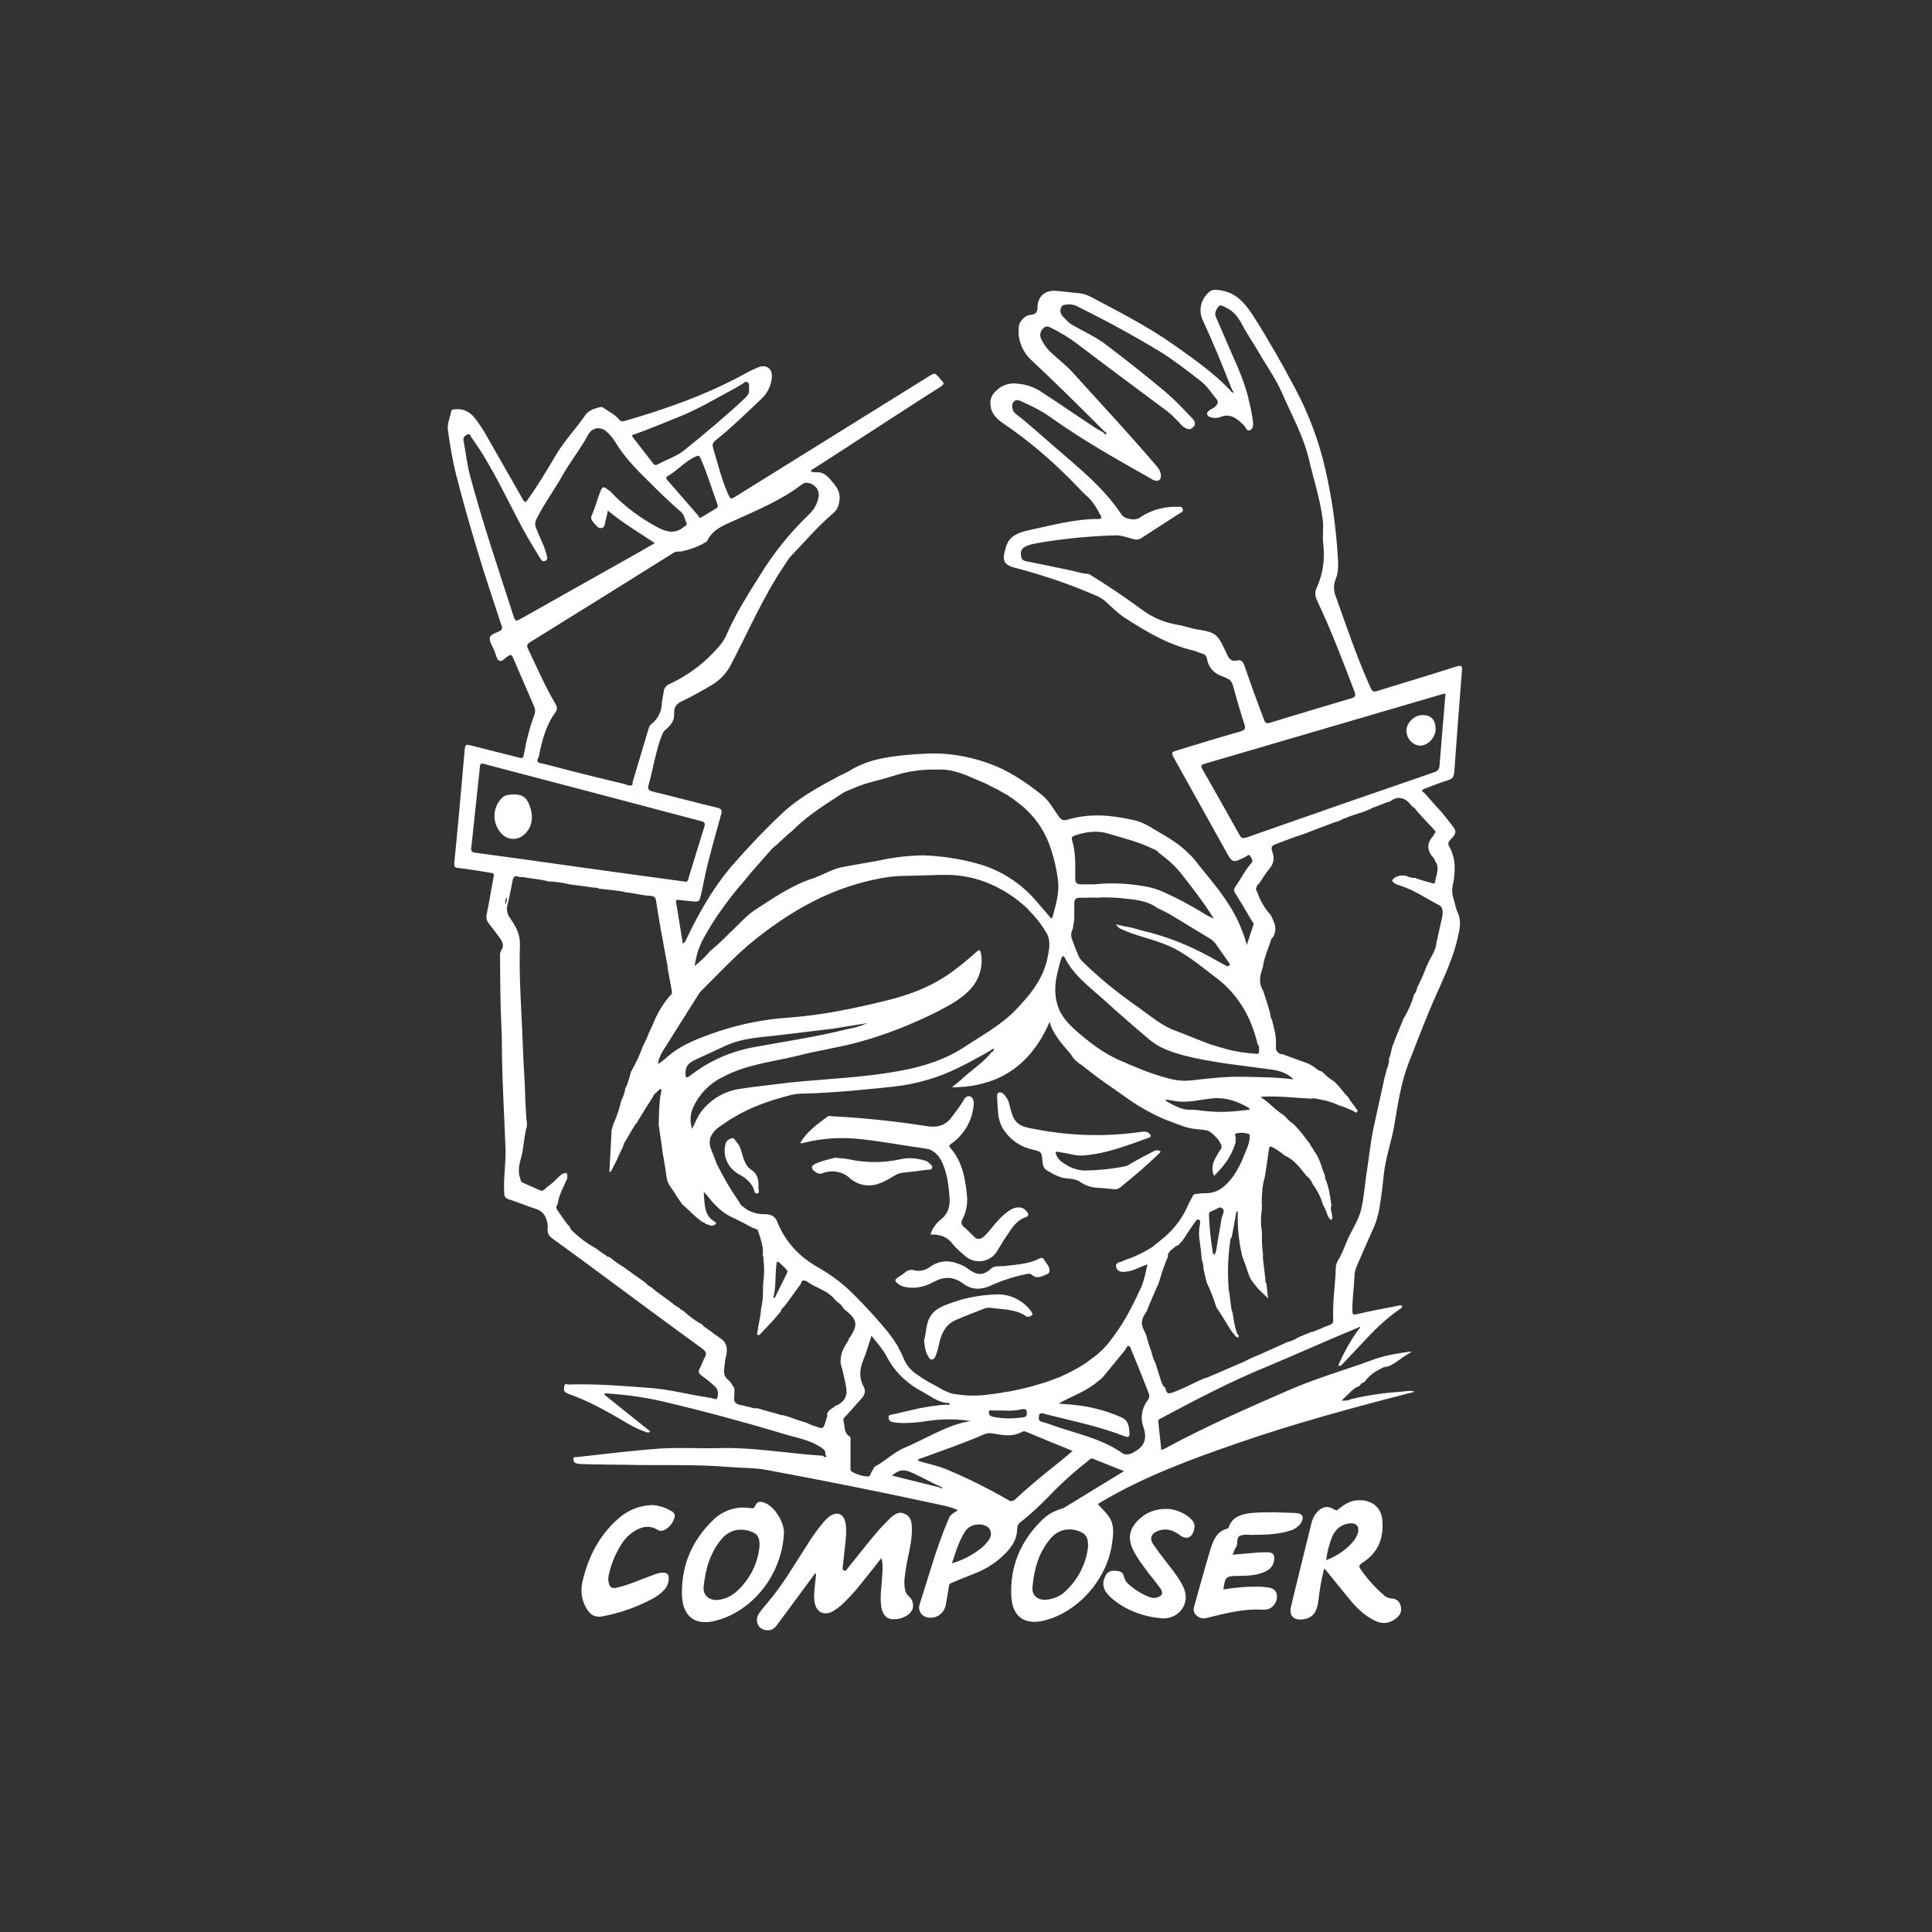 <?xml version="1.0" encoding="UTF-8"?>
<svg width="80px" height="80px" viewBox="0 0 80 80" version="1.1" xmlns="http://www.w3.org/2000/svg" xmlns:xlink="http://www.w3.org/1999/xlink">
    <rect x="0" y="0" width="80" height="80" fill="#333333" stroke="none"/>
    <title>Main/Logos/Composer</title>
    <g id="Main/Logos/Composer" stroke="none" stroke-width="1" fill="none" fill-rule="evenodd">
        <g id="composer_logo_icon_145385" transform="translate(18.54, 12)" fill="#FFFFFF" fill-rule="nonzero">
            <path d="M31.783,0 C31.621,0 31.521,0.082 31.403,0.217 C31.168,0.496 31.104,0.876 31.241,1.209 C31.684,2.16 32.081,3.133 32.461,4.101 C32.488,4.156 32.516,4.199 32.551,4.265 C32.461,4.257 32.433,4.21 32.407,4.166 C31.72,3.443 30.907,2.874 30.103,2.305 C29.009,1.528 27.807,0.916 26.626,0.291 C26.471,0.21 26.3,0.154 26.128,0.139 L25.241,0.049 C24.771,-0.016 24.421,0.255 24.421,0.723 C24.421,0.968 24.312,1.022 24.104,1.041 C23.923,1.049 23.668,1.311 23.653,1.493 C23.578,2.026 23.777,2.557 24.175,2.921 C25.203,3.878 26.199,4.871 27.193,5.865 L27.228,5.884 C27.255,5.911 27.274,5.937 27.292,5.974 C27.273,5.983 27.255,5.983 27.245,5.983 C27.219,5.974 27.182,5.955 27.163,5.927 C27.155,5.927 27.155,5.92 27.155,5.911 C27.011,5.83 26.856,5.747 26.723,5.656 C26.027,5.197 25.349,4.727 24.653,4.276 C24.336,4.048 23.967,3.913 23.587,3.887 C23.245,3.84 22.908,3.958 22.676,4.212 C22.511,4.366 22.44,4.581 22.477,4.8 C22.511,5.134 22.738,5.349 22.99,5.523 C24.147,6.3 25.188,7.221 26.154,8.234 C26.235,8.324 26.326,8.423 26.416,8.496 C26.686,8.723 26.858,9.011 27.021,9.316 C27.103,9.462 27.064,9.49 26.922,9.49 C25.937,9.49 24.988,9.76 24.038,9.96 C23.651,10.05 23.269,10.175 23.127,10.61 C22.981,11.098 22.91,11.368 23.496,11.514 C24.681,11.819 25.828,12.217 26.947,12.706 C27.037,12.761 27.136,12.815 27.219,12.886 C27.489,13.131 27.741,13.393 28.05,13.592 C28.936,14.161 29.828,14.695 30.879,14.938 C30.995,14.966 31.103,15.028 31.221,15.056 C31.338,15.091 31.42,15.155 31.437,15.273 C31.508,15.677 31.762,15.913 32.14,16.031 C32.195,16.05 32.23,16.074 32.286,16.102 C32.403,16.138 32.457,16.229 32.502,16.345 C32.655,16.907 32.816,17.457 32.99,17.998 C33.052,18.187 32.99,18.234 32.825,18.288 C31.966,18.532 31.109,18.794 30.251,19.056 C29.944,19.146 29.944,19.155 30.098,19.436 L32.202,23.212 C32.492,23.746 32.501,23.746 33.042,23.474 C33.096,23.448 33.179,23.349 33.222,23.439 C33.278,23.521 33.368,23.647 33.278,23.738 C33.014,24.036 32.842,24.388 32.617,24.714 C32.546,24.813 32.546,24.886 32.61,24.985 C32.844,25.365 33.08,25.753 33.304,26.142 C33.331,26.185 33.378,26.241 33.368,26.275 L33.089,27.127 C32.924,26.539 32.681,25.977 32.355,25.474 C31.939,24.806 31.406,24.218 30.919,23.594 C30.848,23.503 30.757,23.413 30.667,23.332 C30.204,22.853 29.611,22.563 29.049,22.22 C28.806,22.076 28.544,21.977 28.265,21.93 C27.398,21.741 26.539,21.679 25.672,21.939 C25.498,21.994 25.399,21.947 25.299,21.805 C25.084,21.507 24.91,21.172 24.631,20.938 C23.937,20.385 23.203,19.882 22.346,19.592 C21.706,19.365 21.028,19.229 20.35,19.203 C19.987,19.195 19.635,19.212 19.275,19.238 C18.36,19.313 17.45,19.412 16.636,19.916 C16.484,20.015 16.295,20.081 16.132,20.171 C15.299,20.622 14.478,21.065 13.781,21.741 C13.047,22.437 12.364,23.162 11.701,23.928 C10.961,24.815 10.392,25.816 9.896,26.855 C9.861,26.929 9.842,27.019 9.734,27.071 L9.455,25.356 C9.436,25.247 9.509,25.257 9.58,25.266 C9.78,25.293 9.977,25.302 10.185,25.328 C10.34,25.356 10.43,25.319 10.465,25.139 C10.52,24.905 10.574,24.669 10.619,24.426 C10.808,23.503 11.079,22.617 11.322,21.715 C11.368,21.542 11.33,21.488 11.16,21.444 C10.274,21.236 9.389,20.992 8.515,20.784 C8.342,20.749 8.26,20.685 8.316,20.504 C8.515,19.817 8.605,19.096 8.876,18.428 C8.904,18.346 8.947,18.282 9.001,18.229 C9.228,18.048 9.398,17.849 9.374,17.523 C9.365,17.288 9.473,17.134 9.698,17.035 C10.123,16.836 10.531,16.603 10.928,16.367 C11.242,16.187 11.505,15.916 11.686,15.599 C12.426,14.199 13.047,12.727 13.942,11.408 C14.024,11.29 14.088,11.164 14.178,11.063 C14.766,10.451 15.308,9.807 15.956,9.257 C16.164,9.086 16.22,8.85 16.229,8.598 C16.229,8.309 16.055,8.1 15.875,7.892 C15.703,7.693 15.533,7.523 15.235,7.559 C15.171,7.559 15.098,7.531 15.027,7.523 C15.073,7.433 15.145,7.414 15.207,7.37 C15.993,6.872 16.77,6.357 17.557,5.851 C18.506,5.238 19.445,4.623 20.402,4.017 C20.529,3.936 20.582,3.873 20.449,3.755 C20.412,3.728 20.393,3.693 20.367,3.656 C20.168,3.429 20.168,3.429 19.904,3.594 L11.946,8.543 C11.71,8.688 11.71,8.688 11.594,8.427 C11.33,7.821 11.178,7.179 10.989,6.555 C10.942,6.411 10.98,6.328 11.087,6.237 C11.755,5.705 12.371,5.1 12.983,4.522 C13.228,4.295 13.38,3.99 13.419,3.663 C13.462,3.275 13.211,3.067 12.85,3.212 C12.676,3.284 12.505,3.365 12.343,3.455 C10.77,4.323 9.091,4.919 7.374,5.417 C7.275,5.445 7.185,5.479 7.094,5.37 C6.923,5.162 6.671,5.046 6.454,4.891 C6.418,4.857 6.364,4.848 6.309,4.857 C6.085,4.919 5.839,4.982 5.696,5.19 C5.327,5.733 4.864,6.211 4.522,6.772 C4.134,7.422 3.754,8.071 3.313,8.687 C3.23,8.805 3.195,8.82 3.114,8.687 L1.641,6.104 C1.487,5.825 1.315,5.561 1.126,5.318 C0.909,5.048 0.647,4.911 0.305,4.949 C0.241,4.957 0.16,4.94 0.141,5.039 C0.097,5.29 -0.031,5.552 0.007,5.807 C0.089,6.43 0.196,7.054 0.349,7.667 C0.621,8.727 0.918,9.774 1.235,10.822 C1.542,11.851 1.886,12.855 2.22,13.883 C2.248,13.965 2.291,14.045 2.173,14.119 C2.012,14.21 1.769,14.253 1.742,14.409 C1.714,14.57 1.86,14.761 1.922,14.931 L1.941,14.968 C1.995,15.101 2.023,15.301 2.121,15.356 C2.258,15.419 2.373,15.238 2.501,15.167 C2.611,15.092 2.654,15.112 2.701,15.229 C2.99,15.908 3.289,16.576 3.577,17.254 C3.62,17.353 3.631,17.471 3.596,17.571 C3.396,18.112 3.251,18.673 3.152,19.242 C3.126,19.406 3.062,19.406 2.944,19.368 C2.304,19.207 1.662,19.042 1.01,18.881 C0.73,18.81 0.73,18.81 0.696,19.098 L0.696,19.117 C0.559,20.662 0.425,22.197 0.271,23.732 C0.262,23.866 0.279,23.932 0.432,23.94 C0.885,23.994 1.327,24.065 1.771,24.14 C1.853,24.149 1.924,24.156 1.905,24.274 C1.806,24.799 1.724,25.321 1.615,25.847 C1.58,25.973 1.606,26.117 1.686,26.216 C1.851,26.424 1.993,26.624 2.149,26.832 C2.258,26.976 2.338,27.165 2.239,27.311 C2.184,27.392 2.158,27.491 2.165,27.59 C2.173,28.547 2.173,29.505 2.22,30.471 C2.248,30.931 2.239,31.401 2.248,31.86 C2.274,33.101 2.347,34.337 2.392,35.574 C2.411,36.18 2.302,36.775 2.338,37.38 C2.338,37.534 2.373,37.616 2.527,37.659 C2.897,37.777 3.249,37.93 3.618,38.048 C3.807,38.095 3.972,38.228 4.054,38.408 C4.125,38.563 4.153,38.743 4.135,38.915 C4.135,39.08 4.189,39.179 4.324,39.276 C4.893,39.683 5.462,40.108 6.04,40.532 C7.54,41.643 9.039,42.754 10.557,43.857 C10.694,43.966 10.73,44.046 10.647,44.198 C10.565,44.344 10.522,44.505 10.44,44.651 C10.366,44.785 10.385,44.866 10.512,44.965 C10.701,45.092 10.881,45.244 11.053,45.401 C11.207,45.527 11.207,45.727 11.162,45.879 C11.134,45.997 10.963,45.888 10.864,45.879 C10.793,45.879 10.72,45.852 10.647,45.843 C9.925,45.734 9.219,45.544 8.489,45.482 C7.332,45.392 6.166,45.293 4.992,45.329 C4.938,45.329 4.839,45.265 4.831,45.392 C4.812,45.491 4.784,45.6 4.893,45.662 C4.956,45.699 5.011,45.727 5.074,45.744 C5.733,45.98 6.338,46.306 6.945,46.648 C7.334,46.875 7.714,47.118 8.139,47.272 C8.22,47.298 8.3,47.362 8.39,47.272 C7.75,46.766 7.107,46.25 6.467,45.734 C6.557,45.671 6.628,45.699 6.69,45.708 C7.46,45.761 8.229,45.869 8.978,46.049 C10.631,46.438 12.267,46.882 13.892,47.368 C14.414,47.532 14.983,47.612 15.462,47.938 C15.58,48.009 15.655,48.091 15.635,48.235 C15.661,48.263 15.698,48.309 15.661,48.334 C15.618,48.361 15.571,48.308 15.545,48.28 C15.165,48.252 14.784,48.226 14.414,48.181 C13.341,48.072 12.276,47.93 11.2,47.964 C10.387,47.983 9.575,47.93 8.77,47.983 C7.623,48.065 6.486,48.211 5.344,48.335 C5.282,48.335 5.2,48.328 5.2,48.4 C5.2,48.481 5.228,48.571 5.337,48.599 C5.428,48.618 5.509,48.625 5.599,48.625 C6.177,48.644 6.746,48.644 7.325,48.653 C8.761,48.689 10.198,48.625 11.625,48.743 C12.151,48.79 12.666,48.771 13.171,48.861 C15.557,49.303 17.923,49.775 20.289,50.289 C20.569,50.353 20.851,50.398 21.122,50.533 C20.995,50.642 20.832,50.677 20.761,50.847 C20.255,52.013 19.92,53.249 19.531,54.462 C19.469,54.67 19.606,54.904 19.811,54.96 C20.183,55.069 20.562,54.833 20.624,54.445 C20.667,54.202 20.714,53.947 20.751,53.695 C20.759,53.614 20.785,53.569 20.867,53.541 C21.174,53.416 21.472,53.289 21.781,53.171 C22.232,53 22.648,52.748 23,52.413 C23.307,52.124 23.569,51.782 23.578,51.329 C23.578,51.196 23.614,51.106 23.724,51.024 C24.23,50.627 24.69,50.172 25.132,49.713 C25.568,49.27 26.036,48.864 26.525,48.485 C26.579,48.438 26.624,48.367 26.714,48.403 L28.005,48.916 C27.137,49.442 26.317,49.949 25.502,50.445 C25.458,50.46 25.411,50.471 25.377,50.488 C25.078,50.578 24.815,50.733 24.6,50.948 C23.732,51.806 23.28,52.837 23.335,54.075 C23.37,54.906 23.842,55.294 24.653,55.114 C26.081,54.781 27.292,53.416 27.507,51.924 C27.562,51.51 27.625,51.093 27.326,50.733 C27.202,50.578 27.056,50.426 26.912,50.28 C26.955,50.254 26.983,50.245 27.002,50.226 C28.799,49.151 30.761,48.429 32.728,47.751 C35.13,46.918 37.59,46.259 40.046,45.628 L39.874,45.591 C39.713,45.6 39.557,45.619 39.396,45.635 C38.717,45.682 38.041,45.78 37.382,45.942 L37.345,45.961 C37.274,45.989 37.201,45.997 37.13,45.997 C37.094,45.997 37.056,45.997 37.012,45.997 C37.165,45.852 37.6,45.381 37.718,45.42 L37.718,45.411 L37.734,45.411 C37.734,45.392 37.781,45.355 37.781,45.355 C37.817,45.293 37.871,45.246 37.942,45.246 C38.069,45.066 38.221,44.922 38.402,44.804 C38.52,44.741 38.638,44.667 38.775,44.604 C39.144,44.604 39.505,44.162 39.893,43.999 C39.893,43.992 39.866,43.983 39.866,43.964 C39.305,44.046 38.764,44.126 38.23,44.334 C37.092,44.75 35.918,45.083 34.808,45.571 C33.092,46.32 31.373,47.071 29.729,47.964 C29.666,47.992 29.613,48.02 29.548,48.046 L29.423,46.882 C29.415,46.799 29.45,46.773 29.522,46.736 C30.974,45.959 32.438,45.191 33.965,44.57 C35.22,44.044 36.469,43.475 37.732,42.96 C37.732,42.951 37.741,42.941 37.751,42.941 L37.76,42.941 C37.768,42.941 37.768,42.95 37.779,42.95 C37.788,42.977 37.779,42.996 37.76,43.005 C37.76,43.014 37.751,43.014 37.741,43.024 L37.732,43.024 C37.39,43.494 37.101,44.008 36.873,44.551 C36.964,44.57 36.991,44.542 37.028,44.504 C37.29,44.224 37.55,43.963 37.805,43.683 C38.299,43.14 38.825,42.617 39.43,42.2 C39.474,42.172 39.539,42.146 39.512,42.082 C39.475,42.02 39.402,42.056 39.359,42.067 C38.781,42.183 38.209,42.282 37.64,42.419 C37.451,42.462 37.468,42.4 37.46,42.264 C37.451,41.813 37.524,41.362 37.541,40.911 C37.541,40.712 37.588,40.523 37.678,40.341 C37.906,39.819 38.129,39.302 38.365,38.78 C38.474,38.516 38.546,38.237 38.589,37.966 C38.664,37.524 38.716,37.071 38.762,36.62 C38.834,35.933 39.076,35.283 39.194,34.596 C39.34,33.737 39.465,32.861 39.782,32.03 C40.072,31.297 40.351,30.567 40.65,29.843 C41.057,28.851 41.572,27.909 41.815,26.853 C41.897,26.492 41.987,26.159 41.824,25.796 C41.734,25.607 41.706,25.382 41.635,25.174 C41.588,25.019 41.579,24.856 41.607,24.704 C41.725,24.135 41.768,23.573 41.463,23.04 C41.38,22.895 41.479,22.813 41.562,22.723 C41.768,22.506 41.777,22.416 41.597,22.19 C41.397,21.935 41.199,21.665 40.974,21.432 C40.794,21.243 40.62,21.025 40.431,20.827 C40.306,20.756 40.322,20.7 40.459,20.655 C40.785,20.537 41.099,20.4 41.435,20.301 C41.616,20.248 41.663,20.14 41.678,19.977 C41.777,18.575 41.886,17.167 41.996,15.765 C42.015,15.576 41.977,15.542 41.779,15.594 C40.731,15.929 39.683,16.244 38.627,16.57 C38.301,16.68 38.301,16.68 38.157,16.353 C37.625,15.162 37.208,13.916 36.764,12.676 C36.674,12.442 36.674,12.182 36.783,11.946 C36.938,11.514 36.839,11.079 36.83,10.636 C36.821,10.617 36.821,10.59 36.821,10.572 C36.723,9.363 36.532,8.17 36.233,6.994 C35.963,5.974 35.574,4.989 35.076,4.059 C34.542,3.055 33.982,2.062 33.37,1.105 C33.106,0.697 32.827,0.319 32.365,0.12 C32.176,0.049 31.977,0.002 31.777,0.002 L31.783,0 Z M25.677,0.605 C25.838,0.597 25.991,0.631 26.136,0.722 C27.293,1.292 28.431,1.915 29.535,2.583 C30.103,2.944 30.645,3.36 31.186,3.785 C31.441,3.984 31.63,4.283 31.847,4.543 C31.928,4.652 31.873,4.751 31.783,4.832 C31.729,4.886 31.656,4.923 31.583,4.959 C31.512,5.013 31.422,5.058 31.449,5.155 C31.465,5.254 31.574,5.273 31.656,5.292 C31.783,5.32 31.911,5.311 32.029,5.256 C32.417,5.094 32.742,5.374 32.995,5.644 C33.057,5.719 33.085,5.861 33.21,5.818 C33.337,5.762 33.356,5.629 33.347,5.5 C33.311,5.148 33.229,4.813 33.148,4.472 C32.939,3.604 32.523,2.808 32.181,1.986 C32.055,1.696 31.93,1.398 31.802,1.11 C31.739,0.949 31.829,0.805 31.92,0.687 C31.982,0.597 32.1,0.678 32.199,0.722 C32.551,0.876 32.749,1.157 32.92,1.492 C33.101,1.833 33.328,2.16 33.526,2.493 C33.861,3.089 34.266,3.639 34.539,4.255 C34.927,5.157 35.413,6.009 35.649,6.975 C35.848,7.833 36.128,8.673 36.237,9.557 C36.273,9.882 36.209,10.208 36.256,10.534 C36.327,11.174 36.237,11.79 35.966,12.378 C35.895,12.539 35.919,12.692 35.992,12.857 C36.58,14.093 37.059,15.36 37.546,16.64 C37.611,16.804 37.574,16.876 37.402,16.919 C36.291,17.245 35.17,17.587 34.06,17.923 C33.895,17.977 33.843,17.932 33.796,17.786 C33.507,17.028 33.236,16.296 32.985,15.547 C32.92,15.393 32.858,15.311 32.686,15.347 C32.478,15.401 32.369,15.311 32.279,15.12 C32.133,14.831 32.017,14.48 31.781,14.289 C31.538,14.109 31.168,14.1 30.851,14.026 C30.606,13.963 30.372,13.892 30.128,13.854 C29.614,13.755 29.127,13.537 28.711,13.223 C28.005,12.697 27.293,12.229 26.551,11.767 C26.308,11.759 26.081,11.686 25.849,11.63 C25.205,11.497 24.565,11.36 23.925,11.233 C23.771,11.207 23.745,11.089 23.736,10.99 C23.717,10.853 23.745,10.739 23.88,10.655 C24.088,10.531 24.324,10.511 24.548,10.466 C25.58,10.295 26.617,10.196 27.665,10.168 C27.916,10.168 28.143,10.26 28.386,10.322 C28.513,10.366 28.659,10.341 28.766,10.251 C29.264,9.925 29.77,9.608 30.277,9.275 C30.348,9.228 30.494,9.193 30.43,9.067 C30.421,9.039 30.41,9.03 30.402,9.011 C30.376,8.985 30.339,8.985 30.305,8.985 L30.168,8.985 C29.618,8.976 29.073,9.138 28.622,9.455 C28.442,9.564 28.025,9.49 27.907,9.318 C27.123,8.126 26.001,7.27 24.936,6.336 C24.466,5.929 24.006,5.506 23.509,5.127 C23.382,5.029 23.328,4.793 23.41,4.668 C23.519,4.503 23.661,4.576 23.798,4.64 C24.223,4.829 24.638,5.037 25.018,5.318 C26.329,6.248 27.729,7.034 29.12,7.821 C29.155,7.849 29.191,7.865 29.238,7.884 C29.444,7.955 29.552,7.865 29.528,7.641 C29.508,7.523 29.453,7.414 29.382,7.334 C28.253,6.007 27.059,4.732 25.894,3.44 C25.651,3.169 25.361,2.942 25.091,2.699 C24.882,2.519 24.702,2.302 24.584,2.059 C24.503,1.913 24.522,1.733 24.638,1.615 C24.728,1.516 24.811,1.49 24.955,1.561 C25.344,1.75 25.724,1.976 26.067,2.239 C26.679,2.709 27.304,3.169 27.927,3.639 L29.798,5.032 C29.842,5.075 29.897,5.113 29.942,5.15 C30.051,5.256 30.159,5.365 30.268,5.474 L30.331,5.545 C30.378,5.592 30.421,5.644 30.476,5.682 C30.601,5.764 30.728,5.828 30.865,5.691 C30.908,5.644 30.936,5.61 30.936,5.564 C30.936,5.545 30.945,5.538 30.936,5.521 C30.936,5.512 30.936,5.502 30.936,5.493 C30.917,5.431 30.882,5.375 30.837,5.332 L30.421,4.897 C30.187,4.654 29.951,4.427 29.699,4.21 C28.886,3.532 28.064,2.883 27.231,2.251 C26.808,1.934 26.31,1.717 25.85,1.447 C25.686,1.356 25.58,1.211 25.453,1.086 C25.372,0.987 25.344,0.85 25.398,0.732 C25.453,0.607 25.571,0.616 25.68,0.607 L25.677,0.605 Z M12.341,3.811 C12.361,3.811 12.385,3.811 12.404,3.82 C12.513,3.884 12.475,4 12.475,4.137 C12.503,4.274 12.413,4.388 12.286,4.506 C11.493,5.249 10.65,5.951 9.802,6.638 C9.46,6.909 9.044,7.035 8.664,7.244 C8.593,7.278 8.546,7.244 8.503,7.188 C8.224,6.827 7.95,6.475 7.67,6.114 C7.571,5.988 7.717,5.996 7.78,5.969 C8.368,5.752 8.945,5.518 9.523,5.282 C10.371,4.949 11.139,4.479 11.936,4.054 C12.017,4.007 12.097,3.955 12.18,3.908 C12.234,3.882 12.279,3.818 12.341,3.809 L12.341,3.811 Z M6.281,5.736 C6.399,5.745 6.505,5.8 6.588,5.882 C6.76,6.035 6.893,6.217 7.002,6.407 C7.41,7.058 7.96,7.58 8.503,8.114 C8.883,8.494 9.261,8.855 9.66,9.198 C9.793,9.315 9.812,9.495 9.884,9.649 C9.911,9.703 9.892,9.748 9.84,9.776 C9.812,9.792 9.785,9.802 9.778,9.819 C9.443,10.09 9.134,10.055 8.746,9.866 C8.005,9.478 7.329,8.98 6.749,8.366 C6.73,8.347 6.702,8.331 6.687,8.312 C6.414,8.113 6.408,8.123 6.29,8.43 C6.172,8.735 6.09,9.061 5.955,9.36 C5.901,9.469 5.983,9.577 6.054,9.658 C6.144,9.748 6.208,9.882 6.371,9.866 C6.442,9.847 6.48,9.811 6.498,9.74 C6.532,9.551 6.588,9.37 6.631,9.143 C7.237,9.649 7.915,10.047 8.574,10.489 L7.934,10.858 C6.29,11.781 4.637,12.711 2.992,13.641 C2.855,13.715 2.803,13.733 2.741,13.559 C2.108,11.609 1.448,9.658 0.914,7.66 C0.798,7.2 0.742,6.721 0.652,6.243 C0.626,6.109 0.723,6.035 0.817,5.991 C0.933,5.927 0.942,6.073 0.989,6.125 C1.856,7.327 2.453,8.692 3.155,9.982 C3.372,10.371 3.608,10.751 3.833,11.129 C3.889,11.204 3.915,11.266 4.023,11.228 C4.149,11.184 4.121,11.103 4.104,11.021 C4.014,10.614 3.806,10.253 3.662,9.875 C3.608,9.757 3.608,9.62 3.67,9.502 C3.988,8.851 4.428,8.274 4.772,7.651 C5.098,7.08 5.514,6.567 5.821,5.988 C5.911,5.816 6.092,5.717 6.281,5.733 L6.281,5.736 Z M10.381,6.876 C10.418,6.876 10.437,6.911 10.463,6.966 C10.742,7.589 10.935,8.248 11.169,8.89 C11.188,8.952 11.197,8.999 11.126,9.042 L10.538,9.403 C10.518,9.412 10.491,9.422 10.428,9.45 C10.409,9.422 10.392,9.379 10.357,9.332 L9.108,7.896 C9.054,7.833 9.002,7.769 9.108,7.715 C9.516,7.479 9.832,7.1 10.265,6.902 C10.321,6.876 10.357,6.867 10.383,6.876 L10.381,6.876 Z M14.844,7.995 C14.962,7.986 15.08,8.031 15.171,8.104 C15.323,8.222 15.394,8.421 15.351,8.61 C15.295,8.862 15.171,9.098 14.982,9.278 C14.196,10.028 13.509,10.876 12.94,11.805 C12.414,12.638 11.892,13.458 11.504,14.373 C11.413,14.544 11.296,14.706 11.159,14.851 C10.609,15.474 9.95,15.97 9.181,16.324 C9.035,16.378 8.937,16.53 8.937,16.693 C8.917,16.827 8.883,16.964 8.865,17.101 C8.865,17.443 8.704,17.779 8.43,17.984 C8.333,18.059 8.324,18.173 8.286,18.274 L7.655,20.388 C7.655,20.407 7.655,20.416 7.655,20.435 C7.655,20.463 7.655,20.506 7.618,20.516 C7.519,20.544 7.438,20.516 7.356,20.473 C6.324,20.229 5.296,19.975 4.276,19.705 C4.149,19.677 4.021,19.63 3.896,19.613 C3.688,19.587 3.669,19.497 3.769,19.342 C3.896,18.692 4.059,18.043 4.456,17.498 C4.546,17.373 4.538,17.275 4.456,17.138 C4.021,16.407 3.688,15.62 3.318,14.853 C3.263,14.726 3.282,14.673 3.4,14.598 C5.396,13.361 7.382,12.123 9.372,10.877 C9.481,10.815 9.58,10.85 9.679,10.834 C10.031,10.751 10.364,10.645 10.671,10.454 C10.699,10.435 10.735,10.426 10.742,10.399 C10.969,9.911 11.457,9.74 11.873,9.551 C12.831,9.115 13.788,8.72 14.628,8.087 C14.692,8.033 14.765,7.996 14.844,7.988 L14.844,7.995 Z M41.305,16.721 L41.305,16.73 L41.314,16.73 C41.271,17.318 41.215,17.876 41.17,18.438 L41.071,19.675 C41.062,19.828 41.016,19.918 40.854,19.974 C38.252,20.867 35.659,21.771 33.057,22.685 L32.967,22.7 C32.886,22.709 32.841,22.674 32.787,22.575 C32.28,21.661 31.765,20.759 31.252,19.856 C31.188,19.738 31.17,19.675 31.333,19.628 L41.172,16.747 C41.206,16.739 41.243,16.728 41.305,16.719 L41.305,16.721 Z M40.356,17.608 C40.004,17.616 39.678,17.953 39.697,18.286 C39.716,18.612 39.987,18.882 40.285,18.874 C40.603,18.865 40.908,18.522 40.908,18.178 C40.892,17.79 40.719,17.609 40.358,17.609 L40.356,17.608 Z M1.438,19.621 C1.466,19.621 1.492,19.63 1.528,19.64 L6.002,20.815 C7.492,21.212 8.992,21.601 10.482,21.999 C10.628,22.034 10.671,22.081 10.628,22.223 L9.976,24.338 C9.96,24.421 9.941,24.511 9.851,24.511 C9.832,24.511 9.814,24.511 9.795,24.502 L7.401,24.176 C6.879,24.105 6.362,24.032 5.839,23.96 C4.258,23.736 2.676,23.517 1.088,23.3 C0.989,23.273 0.951,23.21 0.978,23.077 C1.096,21.973 1.213,20.87 1.33,19.769 C1.33,19.741 1.33,19.722 1.339,19.698 C1.348,19.689 1.348,19.679 1.348,19.661 C1.367,19.634 1.402,19.614 1.438,19.614 L1.438,19.621 Z M20.256,19.866 L20.518,19.866 C20.969,19.894 21.413,20.065 21.828,20.255 C22.02,20.336 22.201,20.407 22.381,20.497 L22.515,20.572 C22.652,20.634 22.787,20.697 22.912,20.778 L23.176,20.924 C23.257,20.987 23.347,21.033 23.427,21.096 C23.588,21.214 23.753,21.34 23.906,21.476 C24.412,21.946 24.764,22.497 24.973,23.148 C25.125,23.607 25.235,24.086 25.28,24.565 C25.314,25.035 25.17,25.495 25.052,25.939 C25.033,26.01 25.006,26.029 24.981,26.02 C24.954,26.012 24.934,25.966 24.91,25.939 L24.412,25.361 C23.779,24.603 22.94,24.05 22,23.779 C21.248,23.564 20.473,23.446 19.696,23.418 C19.072,23.427 18.449,23.5 17.844,23.635 C17.356,23.725 16.858,23.807 16.38,23.897 C16.062,23.951 15.774,24.097 15.485,24.223 C15.351,24.286 15.205,24.339 15.07,24.395 L15.023,24.404 C14.147,24.711 13.415,25.234 12.657,25.722 C12.449,25.868 12.269,26.048 12.088,26.228 L11.915,26.4 C11.573,26.735 11.228,27.087 10.848,27.394 C10.676,27.628 10.444,27.802 10.225,28.006 C10.279,27.611 10.387,27.248 10.558,26.915 C10.747,26.57 10.947,26.237 11.164,25.911 C11.282,25.75 11.391,25.585 11.509,25.432 C11.743,25.115 11.979,24.809 12.239,24.522 C12.42,24.294 12.609,24.069 12.808,23.85 C12.997,23.627 13.197,23.408 13.386,23.191 C13.467,23.101 13.557,23.03 13.648,22.957 L13.712,22.893 C13.892,22.731 14.045,22.579 14.262,22.407 L14.289,22.379 L14.442,22.234 C14.992,21.712 15.644,21.304 16.286,20.888 C16.348,20.844 16.423,20.806 16.485,20.77 L16.737,20.664 C16.765,20.655 16.792,20.636 16.811,20.636 C16.936,20.581 17.073,20.527 17.207,20.482 L17.479,20.4 C17.804,20.31 18.13,20.229 18.445,20.13 C19.023,19.941 19.637,19.85 20.251,19.868 L20.256,19.866 Z M2.746,20.896 C2.585,20.905 2.394,20.896 2.252,21.033 C1.816,21.457 1.835,22.163 2.278,22.568 C2.533,22.792 2.902,22.792 3.153,22.568 C3.488,22.279 3.578,21.845 3.381,21.332 C3.254,21.014 3.091,20.896 2.748,20.896 L2.746,20.896 Z M39.39,21.042 C39.598,21.042 39.77,21.167 39.925,21.384 C39.959,21.403 39.996,21.431 40.023,21.455 C40.077,21.502 40.095,21.545 40.148,21.601 C40.376,21.862 40.627,22.123 40.863,22.378 C40.882,22.397 40.891,22.412 40.899,22.431 C40.906,22.45 40.899,22.468 40.891,22.487 C40.882,22.496 40.872,22.503 40.863,22.513 L40.835,22.549 L40.827,22.558 C40.827,22.558 40.827,22.567 40.818,22.577 C40.818,22.586 40.818,22.586 40.818,22.586 L40.818,22.601 C40.485,22.947 40.575,23.262 40.846,23.561 C40.865,23.587 40.882,23.623 40.882,23.651 C41.099,23.94 40.917,24.235 40.882,24.525 C40.873,24.553 40.863,24.561 40.846,24.581 L40.827,24.589 C40.801,24.581 40.783,24.581 40.755,24.57 L40.736,24.561 C40.537,24.508 40.348,24.452 40.148,24.39 C40.14,24.39 40.122,24.381 40.114,24.371 C40.095,24.371 40.077,24.352 40.067,24.352 C39.968,24.36 39.878,24.343 39.788,24.308 C39.56,24.199 39.29,24.244 39.12,24.424 C39.12,24.443 39.111,24.461 39.101,24.471 C39.2,24.617 39.356,24.643 39.489,24.688 C40.058,24.877 40.537,25.221 41.071,25.491 C41.189,25.566 41.205,25.708 41.196,25.845 C41.189,25.927 41.17,25.998 41.153,26.079 L40.991,26.803 C40.991,26.865 40.972,26.92 40.944,26.974 C40.944,27.363 40.674,27.652 40.547,27.987 C40.528,28.013 40.521,28.022 40.504,28.086 C40.414,28.32 40.315,28.546 40.206,28.771 C40.206,28.79 40.178,28.808 40.178,28.827 L40.178,28.818 C40.178,28.818 40.169,28.818 40.169,28.827 L40.16,28.854 C40.152,28.854 40.152,28.861 40.152,28.861 C40.126,28.971 40.108,29.078 40.018,29.168 C39.919,29.522 39.774,29.855 39.583,30.173 C39.564,30.201 39.557,30.201 39.548,30.254 C39.402,30.589 39.25,30.985 39.104,31.357 C39.076,31.482 39.05,31.619 39.014,31.746 L38.995,31.781 C38.995,31.781 38.986,31.781 38.986,31.789 C38.986,31.808 38.979,31.817 38.979,31.826 C38.979,31.978 38.951,32.124 38.887,32.268 C38.861,32.358 38.844,32.457 38.816,32.547 C38.816,32.556 38.807,32.575 38.797,32.594 L38.337,34.698 C38.213,35.276 38.157,35.864 38.067,36.441 C37.977,36.983 37.949,37.543 37.824,38.086 C37.725,38.474 37.507,38.827 37.326,39.187 C37.161,39.532 37.056,39.893 36.847,40.219 L36.828,40.254 C36.82,40.273 36.809,40.301 36.801,40.329 C36.801,40.336 36.801,40.355 36.792,40.363 L36.773,40.445 C36.773,40.473 36.773,40.5 36.773,40.526 C36.773,40.554 36.773,40.582 36.764,40.61 L36.764,40.691 C36.764,40.745 36.764,40.809 36.757,40.863 C36.71,41.46 36.639,42.048 36.667,42.651 C36.667,42.761 36.639,42.825 36.53,42.859 L36.393,42.915 C36.311,42.941 36.221,42.977 36.131,43.024 L35.994,43.078 C35.923,43.106 35.878,43.132 35.77,43.159 L35.77,43.14 C35.77,43.14 35.751,43.159 35.743,43.159 L35.435,43.286 L35.22,43.376 C35.075,43.475 34.903,43.548 34.733,43.584 L34.65,43.628 C34.28,43.793 33.919,43.954 33.559,44.115 C33.37,44.179 33.17,44.287 32.981,44.379 C32.782,44.469 32.584,44.551 32.376,44.641 C32.05,44.785 31.736,44.92 31.41,45.055 C31.401,45.064 31.382,45.055 31.373,45.055 C31.077,45.173 30.77,45.338 30.49,45.463 C30.381,45.518 30.218,45.581 30.083,45.635 C29.828,45.734 29.765,45.727 29.713,45.463 C29.548,45.345 29.533,45.139 29.469,44.965 C29.415,44.793 29.359,44.613 29.307,44.452 C29.299,44.396 29.271,44.405 29.271,44.37 C29.217,44.296 29.217,44.224 29.181,44.143 L29.181,44.107 C29.162,44.087 29.162,44.081 29.155,44.063 L29.146,44.016 L29.155,44.016 C29.071,43.793 28.99,43.565 28.938,43.329 C28.882,43.168 28.783,43.024 28.749,42.859 C28.74,42.806 28.74,42.75 28.749,42.698 L28.768,42.627 L28.775,42.58 C28.83,42.471 28.893,42.363 28.957,42.263 C28.992,42.172 29.028,42.082 29.063,41.992 C29.099,41.902 29.137,41.839 29.172,41.73 C29.262,41.558 29.318,41.369 29.427,41.17 C29.427,41.123 29.462,41.08 29.47,41.033 C29.569,40.7 29.678,40.355 29.824,40.032 C29.824,40.013 29.805,40.004 29.816,39.985 C29.85,39.786 30.039,39.715 30.149,39.597 L30.149,39.605 C30.204,39.586 30.239,39.552 30.266,39.552 C30.294,39.496 30.329,39.477 30.365,39.442 C30.456,39.333 30.537,39.215 30.608,39.097 C30.717,38.944 30.808,38.783 30.926,38.627 C30.972,38.573 30.997,38.5 31.063,38.5 C31.071,38.5 31.082,38.5 31.089,38.5 C31.181,38.528 31.153,38.627 31.144,38.7 C31.097,38.944 31.097,39.206 31.144,39.451 C31.172,39.65 31.198,39.839 31.215,40.036 L31.215,40.127 C31.262,40.261 31.297,40.417 31.297,40.559 C31.344,40.748 31.378,40.929 31.434,41.12 C31.606,41.473 31.724,41.815 31.841,42.167 L31.85,42.167 C32.039,42.447 32.23,42.764 32.419,43.071 C32.473,43.142 32.528,43.224 32.591,43.279 L32.599,43.279 L32.599,43.323 C32.653,43.323 32.681,43.44 32.761,43.331 C32.742,43.277 32.733,43.277 32.717,43.277 C32.69,43.215 32.662,43.151 32.643,43.088 C32.634,43.052 32.617,43.007 32.617,42.979 C32.598,42.932 32.589,42.898 32.589,42.861 C32.58,42.842 32.58,42.818 32.57,42.807 C32.57,42.761 32.561,42.726 32.551,42.689 L32.497,42.344 C32.478,42.329 32.478,42.31 32.478,42.282 C32.469,42.263 32.469,42.238 32.45,42.219 C32.45,42.155 32.435,42.082 32.424,42.02 L32.377,41.623 C32.369,41.552 32.35,41.486 32.341,41.414 C32.279,40.693 32.306,39.959 32.424,39.248 L32.459,39.248 C32.523,38.913 32.596,38.525 32.658,38.164 C32.678,38.164 32.695,38.173 32.714,38.173 C32.695,38.778 32.749,39.373 32.886,39.961 C32.894,39.98 32.894,39.997 32.894,40.008 C32.976,40.232 33.066,40.459 33.137,40.695 C33.156,40.738 33.174,40.794 33.193,40.839 C33.219,40.92 33.264,40.993 33.318,41.055 C33.326,41.083 33.364,41.109 33.364,41.137 C33.418,41.184 33.446,41.227 33.491,41.283 C33.526,41.317 33.553,41.364 33.59,41.399 C33.696,41.508 33.824,41.616 33.97,41.761 C33.951,41.652 33.942,41.545 33.933,41.435 C33.925,41.336 33.906,41.236 33.897,41.128 C33.897,41.128 33.862,41.109 33.862,41.101 C33.862,41.019 33.854,40.929 33.843,40.849 L33.753,40.091 C33.753,40.063 33.753,40.055 33.753,40.029 C33.753,40.009 33.762,39.964 33.762,39.964 C33.715,39.65 33.706,39.333 33.715,39.007 L33.706,38.972 C33.663,38.689 33.663,38.402 33.706,38.112 C33.715,38.041 33.706,37.951 33.715,37.878 C33.715,37.859 33.706,37.85 33.706,37.831 C33.706,37.461 33.725,37.09 33.833,36.74 L33.841,36.693 C33.869,36.532 33.895,36.332 33.923,36.152 C33.951,35.963 33.977,35.782 34.004,35.592 C34.013,35.517 34.041,35.474 34.076,35.474 C34.103,35.474 34.14,35.493 34.174,35.517 L34.292,35.581 L34.464,35.699 C34.52,35.734 34.573,35.77 34.629,35.824 C34.629,35.824 34.638,35.833 34.648,35.843 C34.655,35.852 34.674,35.862 34.683,35.871 L34.702,35.871 L34.702,35.862 C35.09,36.062 35.307,36.384 35.56,36.693 C35.687,36.783 35.769,36.901 35.822,37.047 C35.996,37.271 36.121,37.517 36.211,37.788 C36.211,37.815 36.23,37.831 36.23,37.859 C36.239,37.878 36.249,37.867 36.258,37.921 C36.301,37.985 36.329,38.048 36.357,38.121 L36.428,38.31 L36.474,38.408 C36.49,38.428 36.501,38.445 36.518,38.464 C36.537,38.492 36.573,38.507 36.608,38.518 C36.672,38.31 36.527,38.121 36.58,37.921 L36.599,37.921 C36.599,37.867 36.58,37.867 36.58,37.84 C36.527,37.479 36.483,37.127 36.329,36.792 C36.329,36.764 36.329,36.702 36.329,36.702 C36.192,36.369 36.129,36.034 35.932,35.736 C35.888,35.701 35.86,35.645 35.85,35.592 C35.788,35.536 35.751,35.474 35.723,35.402 C35.689,35.356 35.661,35.312 35.633,35.257 L35.633,35.304 C35.633,35.295 35.625,35.285 35.625,35.285 L35.625,35.276 C35.463,35.049 35.3,34.832 35.111,34.636 L35.092,34.608 C35.064,34.589 35.045,34.589 35.021,34.537 C34.884,34.481 34.757,34.31 34.632,34.192 C34.613,34.173 34.596,34.173 34.586,34.157 C34.566,34.148 34.586,34.129 34.532,34.121 C34.253,33.932 34.044,33.696 33.798,33.524 C33.755,33.47 33.699,33.505 33.682,33.415 C34.395,33.371 35.09,33.462 35.812,33.496 L35.812,33.47 C36.174,33.524 36.499,33.595 36.825,33.732 C36.834,33.732 36.853,33.751 36.861,33.751 L36.861,33.76 C37.085,33.814 37.293,33.912 37.512,34.011 C37.555,34.039 37.611,34.102 37.656,34.039 C37.703,33.984 37.64,33.93 37.602,33.885 C37.52,33.775 37.441,33.661 37.347,33.543 C37.34,33.515 37.312,33.488 37.312,33.462 C37.141,33.297 37.014,33.108 36.868,32.946 C36.825,32.903 36.769,32.856 36.735,32.802 C36.554,32.693 36.39,32.558 36.247,32.414 C36.22,32.395 36.192,32.358 36.166,32.358 C36.095,32.358 36.011,32.277 35.939,32.233 C35.876,32.178 35.795,32.135 35.722,32.088 C35.696,32.069 35.668,32.06 35.632,32.041 C35.298,31.916 34.953,31.798 34.62,31.671 C34.612,31.671 34.584,31.663 34.584,31.656 C34.584,31.656 34.556,31.656 34.549,31.656 C34.485,31.656 34.431,31.628 34.384,31.581 C34.358,31.562 34.331,31.538 34.322,31.5 L34.303,31.472 C34.294,31.429 34.284,31.382 34.294,31.328 C34.303,31.156 34.294,30.983 34.266,30.821 C34.259,30.768 34.251,30.723 34.24,30.678 C34.221,30.622 34.213,30.579 34.204,30.532 L34.169,30.388 C34.15,30.324 34.133,30.251 34.114,30.18 C34.114,30.18 34.086,30.18 34.086,30.161 C34.043,29.826 33.906,29.482 33.807,29.148 C33.788,29.104 33.781,29.077 33.763,29.023 C33.689,28.905 33.645,28.768 33.637,28.634 C33.637,28.579 33.637,28.544 33.637,28.497 L33.645,28.443 C33.654,28.379 33.665,28.306 33.689,28.254 L33.763,27.999 C33.763,27.991 33.763,27.965 33.772,27.965 L33.763,27.965 C33.834,27.567 33.998,27.231 34.105,26.881 C34.105,26.872 34.114,26.872 34.114,26.861 L34.142,26.842 C34.142,26.834 34.15,26.834 34.15,26.834 C34.24,26.709 34.284,26.554 34.266,26.41 C34.266,26.32 34.24,26.249 34.204,26.166 C34.169,26.067 34.122,25.977 34.07,25.876 C34.07,25.861 34.051,25.85 34.043,25.85 C34.034,25.842 34.024,25.831 34.024,25.831 C33.815,25.587 33.654,25.306 33.545,25.007 L33.508,24.917 C33.493,24.908 33.493,24.891 33.493,24.882 L33.484,24.863 C33.475,24.844 33.475,24.836 33.465,24.816 L33.465,24.816 C33.474,24.782 33.484,24.745 33.493,24.718 C33.5,24.692 33.519,24.674 33.527,24.655 C33.536,24.636 33.555,24.619 33.574,24.601 L33.593,24.593 C33.746,24.365 33.88,24.14 34.053,23.934 C34.187,23.769 34.233,23.554 34.171,23.356 C34.072,23.038 34.079,23.03 34.395,22.912 C34.457,22.884 35.128,22.633 35.399,22.551 L35.571,22.489 L35.614,22.47 C36.003,22.315 36.4,22.171 36.788,22.026 C36.808,22.026 36.825,22.026 36.835,22.026 C37.16,21.854 37.514,21.746 37.855,21.637 C37.902,21.621 37.937,21.602 37.992,21.594 C38.046,21.547 38.219,21.512 38.272,21.457 C38.542,21.375 38.769,21.248 39.021,21.186 C39.13,21.096 39.265,21.042 39.401,21.033 L39.39,21.042 Z M26.834,22.44 C27.014,22.44 27.195,22.468 27.366,22.522 L27.394,22.53 C27.998,22.711 28.603,22.856 29.172,23.136 C29.271,23.172 29.371,23.217 29.436,23.307 C29.805,23.578 30.149,23.876 30.428,24.246 C30.872,24.815 31.314,25.385 31.72,26.036 C31.692,26.027 31.665,26.017 31.639,25.999 C31.493,25.937 31.349,25.855 31.214,25.765 C30.707,25.458 30.194,25.188 29.651,24.941 C29.408,24.832 29.153,24.752 28.893,24.707 C28.197,24.581 27.493,24.542 26.789,24.617 C26.589,24.624 26.391,24.617 26.192,24.617 C26.058,24.617 25.984,24.542 25.984,24.4 C25.984,23.857 26.012,23.306 25.85,22.784 C25.814,22.674 25.876,22.619 25.975,22.594 C26.248,22.496 26.546,22.44 26.836,22.44 L26.834,22.44 Z M20.473,24.23 C21.446,24.194 22.352,24.464 23.174,24.979 C23.47,25.16 23.751,25.387 24.013,25.63 L24.039,25.666 C24.322,25.946 24.574,26.261 24.782,26.615 C24.971,26.914 24.915,27.238 24.853,27.573 C24.692,28.502 24.123,29.198 23.488,29.848 C22.876,30.473 22.107,30.88 21.401,31.349 C20.388,32.017 19.242,32.279 18.066,32.45 C16.614,32.667 15.131,32.695 13.658,32.886 C13.136,32.957 12.591,33.004 12.06,33.094 C11.427,33.193 10.867,33.536 10.487,34.043 C10.343,34.242 10.253,34.474 10.118,34.745 C10.019,34.44 10.036,34.114 10.172,33.834 C10.427,33.285 10.867,32.841 11.412,32.587 C12.369,32.072 13.443,31.972 14.473,31.72 C15.304,31.503 16.152,31.385 16.985,31.16 C18.123,30.853 19.224,30.417 20.282,29.885 C20.832,29.595 21.412,29.297 21.8,28.766 C22.062,28.384 22.161,27.925 22.079,27.474 C22.06,27.392 22.043,27.356 22.017,27.347 C21.989,27.347 21.942,27.366 21.899,27.411 C21.483,27.781 21.051,28.142 20.579,28.45 C19.838,28.929 19.018,29.219 18.177,29.427 C16.831,29.76 15.476,30.039 14.095,30.14 C13.119,30.204 12.161,30.395 11.23,30.7 C10.446,30.972 9.641,31.243 9.008,31.84 C8.937,31.902 8.836,31.965 8.711,32.063 L8.727,31.973 L8.664,32.02 L8.664,32.011 C8.692,31.992 8.701,31.975 8.72,31.965 C8.754,31.803 8.826,31.651 8.916,31.505 L10.407,29.139 C10.435,29.092 10.47,29.056 10.506,29.021 C11.275,28.263 12.014,27.448 12.872,26.789 C14.293,25.679 15.837,24.811 17.625,24.43 C18.06,24.332 18.492,24.268 18.943,24.268 C19.45,24.26 19.965,24.241 20.471,24.225 L20.473,24.23 Z M2.82,24.275 C2.846,24.275 2.883,24.284 2.93,24.303 C3.001,24.322 3.074,24.312 3.145,24.322 C3.443,24.385 3.75,24.393 4.04,24.466 C4.068,24.466 4.087,24.466 4.121,24.494 C4.428,24.502 4.746,24.548 5.044,24.62 C5.377,24.664 5.712,24.702 6.045,24.754 C6.127,24.754 6.191,24.754 6.262,24.801 C6.271,24.801 6.29,24.792 6.29,24.801 C6.678,24.844 6.985,24.872 7.318,24.926 L7.282,24.926 L7.282,24.934 C7.509,24.962 7.655,24.99 7.825,25.016 C8.005,25.044 8.185,25.09 8.357,25.09 C8.376,25.09 8.394,25.099 8.404,25.099 L8.447,25.106 C8.557,25.115 8.602,25.181 8.621,25.271 C8.711,25.793 8.782,26.327 8.891,26.851 C8.891,26.898 8.917,26.926 8.911,26.96 L8.954,27.215 C9.008,27.467 9.044,27.729 9.1,27.984 C9.1,28.01 9.1,28.055 9.107,28.065 L9.107,28.093 C9.162,28.417 9.224,28.724 9.28,29.042 L9.28,29.151 C8.99,29.456 8.754,29.819 8.584,30.207 C8.513,30.388 8.423,30.56 8.349,30.73 L8.34,30.738 C8.286,30.91 8.196,31.083 8.116,31.253 C8.107,31.253 8.107,31.262 8.097,31.279 C8.088,31.298 8.078,31.335 8.069,31.344 L8.069,31.352 C7.951,31.685 7.799,32.003 7.627,32.31 C7.608,32.353 7.571,32.4 7.571,32.443 C7.509,32.651 7.466,32.86 7.356,33.059 C7.329,33.239 7.266,33.411 7.183,33.585 C7.112,33.89 7.011,34.197 6.886,34.487 C6.867,34.533 6.839,34.577 6.839,34.624 L6.831,34.632 C6.831,34.648 6.822,34.676 6.812,34.703 C6.803,34.723 6.803,34.747 6.786,34.766 L6.786,34.794 L6.694,36.509 L6.749,36.528 L6.966,36.103 C7.037,35.959 7.091,35.814 7.166,35.671 C7.209,35.572 7.282,35.472 7.282,35.373 C7.455,35.094 7.599,34.823 7.769,34.559 C7.788,34.533 7.825,34.516 7.844,34.461 C7.988,34.246 8.149,33.947 8.323,33.692 C8.385,33.593 8.447,33.503 8.503,33.403 C8.538,33.297 8.602,33.278 8.647,33.231 C8.702,33.177 8.728,33.132 8.836,33.078 C8.836,33.122 8.845,33.168 8.845,33.203 L8.836,33.222 C8.836,33.25 8.827,33.269 8.817,33.297 L8.817,33.312 C8.81,33.331 8.81,33.34 8.81,33.359 C8.801,33.378 8.801,33.387 8.801,33.403 C8.801,33.422 8.793,33.43 8.793,33.449 L8.793,33.486 C8.746,33.81 8.746,34.188 8.737,34.542 C8.737,34.558 8.728,34.585 8.728,34.596 L8.737,34.587 C8.784,34.922 8.836,35.255 8.883,35.592 C8.883,35.592 8.891,35.663 8.891,35.69 C8.945,36.023 9.016,36.358 9.053,36.702 L9.061,36.738 C9.07,36.766 9.07,36.781 9.07,36.801 C9.124,37.071 9.322,37.252 9.45,37.487 C9.54,37.614 9.63,37.758 9.712,37.876 L9.721,37.876 C10,38.119 10.227,38.374 10.544,38.599 C10.588,38.599 10.635,38.653 10.678,38.653 L10.669,38.653 L10.669,38.681 C10.779,38.689 10.878,38.78 10.995,38.743 C11.015,38.743 11.032,38.735 11.049,38.715 C11.068,38.707 11.096,38.696 11.105,38.681 C11.124,38.625 11.077,38.599 11.041,38.582 C10.581,38.292 10.652,37.824 10.598,37.38 L10.617,37.38 L10.617,37.371 C10.727,37.48 10.806,37.579 10.897,37.697 C10.916,37.725 10.933,37.741 10.95,37.76 L11.068,37.886 C11.15,37.968 11.23,38.048 11.32,38.121 C11.412,38.195 11.502,38.266 11.611,38.32 C11.655,38.339 11.701,38.384 11.736,38.384 L11.727,38.384 C12.062,38.537 12.352,38.698 12.65,38.854 C12.721,38.863 12.784,38.889 12.839,38.944 C12.949,39.271 13.082,39.604 13.047,39.992 C13.054,39.992 13.073,40.039 13.073,40.063 C13.082,40.082 13.073,40.11 13.073,40.138 C13.11,40.452 13.11,40.788 13.065,41.104 C13.073,41.13 13.073,41.166 13.056,41.194 C13.056,41.201 13.056,41.21 13.056,41.22 C13.056,41.546 13.056,41.864 12.975,42.178 C12.966,42.495 12.865,42.811 12.831,43.12 C12.831,43.135 12.831,43.146 12.822,43.163 C12.803,43.218 12.775,43.29 12.912,43.281 L12.912,43.272 C13.211,42.955 13.509,42.656 13.788,42.306 L13.788,42.334 C13.797,42.216 13.859,42.162 13.925,42.107 C14.031,41.989 14.149,41.808 14.267,41.647 C14.385,41.486 14.503,41.329 14.619,41.168 L14.628,41.14 C14.636,41.087 14.664,41.05 14.692,41.031 C14.699,41.031 14.718,41.022 14.727,41.022 L14.763,41.022 C14.798,41.031 14.844,41.042 14.881,41.069 C14.935,41.106 14.997,41.14 15.053,41.179 C15.386,41.368 15.766,41.486 16.019,41.801 C16.045,41.829 16.073,41.838 16.1,41.891 C16.218,41.947 16.328,42.074 16.407,42.199 L16.498,42.28 C16.506,42.28 16.506,42.28 16.517,42.289 C16.948,42.658 16.987,42.858 16.669,43.355 C16.661,43.375 16.641,43.392 16.633,43.392 C16.617,43.435 16.598,43.473 16.579,43.517 C16.56,43.545 16.551,43.572 16.532,43.6 L16.506,43.635 C16.425,43.772 16.333,43.914 16.307,44.07 C16.27,44.195 16.26,44.322 16.27,44.459 C16.333,44.674 16.388,44.891 16.432,45.118 C16.459,45.251 16.496,45.38 16.506,45.525 C16.55,45.85 16.388,46.048 16.118,46.193 L16.118,46.185 C16.053,46.193 16.053,46.219 16.027,46.238 C16.008,46.257 16,46.266 15.981,46.275 C15.953,46.294 15.918,46.311 15.89,46.329 C15.809,46.384 15.746,46.446 15.71,46.537 C15.71,46.545 15.71,46.545 15.71,46.556 C15.701,46.564 15.71,46.592 15.701,46.592 L15.72,46.592 L15.72,46.618 C15.665,46.783 15.639,46.897 15.611,46.981 C15.602,47.007 15.592,47.024 15.583,47.043 C15.583,47.062 15.564,47.071 15.564,47.08 C15.557,47.087 15.549,47.095 15.538,47.106 C15.53,47.125 15.502,47.133 15.483,47.133 L15.464,47.133 C15.429,47.133 15.393,47.125 15.358,47.106 C15.275,47.08 15.176,47.043 15.032,46.996 C15.023,46.988 15.013,46.988 15.004,46.981 C15.004,46.981 14.985,46.972 14.978,46.972 L14.914,46.944 L14.895,46.944 L14.895,46.925 L14.886,46.925 C14.725,46.871 14.572,46.835 14.416,46.773 C14.326,46.736 14.236,46.708 14.137,46.674 C14.027,46.646 13.913,46.592 13.795,46.592 C13.469,46.483 13.145,46.419 12.829,46.313 C12.801,46.313 12.782,46.32 12.73,46.313 L12.73,46.32 C12.513,46.276 12.333,46.221 12.125,46.176 C11.917,46.148 11.835,46.039 11.863,45.831 C11.871,45.749 11.871,45.65 11.871,45.569 C11.871,45.543 11.863,45.525 11.863,45.47 C11.826,45.416 11.781,45.352 11.736,45.281 C11.717,45.262 11.708,45.237 11.701,45.218 C11.674,45.191 11.618,45.163 11.618,45.128 C11.564,45.12 11.583,45.109 11.564,45.092 C11.393,44.939 11.446,44.722 11.466,44.514 L11.474,44.452 L11.493,44.315 C11.493,44.296 11.493,44.271 11.502,44.261 C11.592,43.907 11.611,43.593 11.238,43.385 C11.195,43.349 11.167,43.323 11.113,43.286 L11.113,43.295 C10.94,43.158 10.768,43.033 10.588,42.915 C10.56,42.859 10.551,42.851 10.498,42.825 C10.236,42.679 10,42.507 9.783,42.299 L9.611,42.2 L9.639,42.2 C9.603,42.146 9.558,42.157 9.53,42.129 C9.486,42.093 9.448,42.075 9.393,42.039 C9.113,41.794 8.734,41.579 8.435,41.305 C8.336,41.271 8.264,41.189 8.184,41.116 L8.184,41.109 C7.885,40.901 7.596,40.702 7.308,40.485 L7.316,40.485 C7.28,40.485 7.28,40.457 7.226,40.431 C7.065,40.341 6.891,40.204 6.756,40.096 C6.701,40.042 6.666,40.042 6.619,40.042 C6.486,39.924 6.368,39.878 6.258,39.779 C6.212,39.753 6.177,39.716 6.113,39.68 C5.788,39.5 5.481,39.276 5.202,39.012 L5.12,38.931 C5.074,38.877 5.049,38.813 5.039,38.742 L5.039,38.788 C4.831,38.572 4.704,38.325 4.532,38.101 L4.513,38.065 C4.513,38.056 4.505,38.037 4.505,38.03 C4.505,38.011 4.496,37.994 4.496,37.966 C4.505,37.931 4.524,37.885 4.56,37.848 C4.56,37.84 4.56,37.822 4.56,37.805 C4.614,37.453 4.812,37.127 4.949,36.792 L4.949,36.71 C4.949,36.71 4.949,36.657 4.949,36.639 L4.94,36.603 L4.921,36.594 C4.912,36.579 4.902,36.579 4.885,36.568 L4.866,36.568 C4.822,36.577 4.775,36.594 4.732,36.622 C4.685,36.65 4.642,36.684 4.605,36.721 L4.562,36.757 C4.553,36.766 4.543,36.783 4.534,36.792 L4.515,36.82 C4.515,36.82 4.506,36.82 4.506,36.82 C4.506,36.82 4.498,36.82 4.498,36.82 C4.389,36.957 4.227,37.064 4.083,37.18 C4.055,37.208 4,37.245 4,37.271 L4,37.262 L3.984,37.262 C3.938,37.317 3.885,37.317 3.82,37.29 L3.107,36.972 C3.042,36.946 3.016,36.882 3.008,36.828 C3.008,36.809 2.999,36.781 2.989,36.757 L2.97,36.693 L2.97,36.712 C2.888,36.324 3.025,36.034 3.096,35.701 C3.105,35.673 3.105,35.645 3.105,35.619 C3.159,35.293 3.186,34.948 3.277,34.634 L3.277,34.488 C3.23,34.136 3.23,33.786 3.206,33.432 L3.206,33.252 C3.178,32.592 3.131,31.933 3.107,31.266 C3.06,29.883 2.942,28.509 2.989,27.129 C2.997,26.874 2.935,26.622 2.817,26.395 C2.742,26.27 2.671,26.143 2.581,26.015 C2.463,25.862 2.42,25.663 2.472,25.474 C2.553,25.148 2.618,24.815 2.68,24.489 C2.699,24.371 2.735,24.289 2.817,24.289 L2.82,24.275 Z M2.441,25.16 L2.449,25.188 C2.456,25.269 2.43,25.34 2.394,25.45 C2.375,25.387 2.375,25.313 2.394,25.25 C2.413,25.222 2.422,25.188 2.441,25.16 Z M27.222,25.16 C27.519,25.16 27.807,25.179 28.097,25.214 C28.603,25.26 29.073,25.351 29.371,25.594 C29.588,25.692 29.807,25.802 30.015,25.928 C30.528,26.235 31.035,26.551 31.55,26.858 C31.656,26.922 31.75,27.012 31.821,27.113 L32.334,27.843 C32.362,27.88 32.409,27.925 32.371,27.97 C32.362,27.989 32.343,27.996 32.327,28.005 C32.28,28.013 32.244,27.996 32.209,27.979 C31.982,27.852 31.75,27.724 31.522,27.599 C30.655,27.127 29.741,26.766 28.783,26.542 C28.532,26.468 28.296,26.397 28.034,26.36 L27.682,26.279 C27.673,26.287 27.691,26.315 27.717,26.343 C27.736,26.352 27.744,26.358 27.744,26.369 C27.772,26.405 27.807,26.433 27.843,26.452 L27.89,26.468 C28.412,26.738 29.307,26.903 29.949,27.21 L30.086,27.273 C30.447,27.462 30.782,27.698 31.106,27.94 L31.73,28.419 C32.66,29.097 33.229,30.017 33.508,31.13 C33.508,31.158 33.527,31.193 33.527,31.229 L33.555,31.257 C33.599,31.328 33.609,31.41 33.59,31.481 C33.599,31.5 33.599,31.517 33.599,31.527 C33.59,31.689 33.465,31.626 33.39,31.626 C32.912,31.599 32.433,31.508 31.982,31.363 L31.963,31.363 C31.847,31.328 31.692,31.272 31.583,31.246 C31.096,31.066 30.634,30.867 30.166,30.693 C29.578,30.487 29.127,30.09 28.631,29.736 C27.807,29.167 27.03,28.544 26.319,27.848 C26.237,27.777 26.173,27.696 26.13,27.606 C26.083,27.488 26.031,27.37 25.984,27.252 L25.902,27.035 C25.883,26.981 25.868,26.936 25.849,26.891 L25.849,26.882 C25.84,26.874 25.84,26.863 25.84,26.855 L25.831,26.829 C25.803,26.737 25.812,26.639 25.85,26.546 C25.859,26.539 25.859,26.53 25.859,26.52 L25.875,26.473 L25.883,26.447 C25.883,26.428 25.883,26.41 25.892,26.4 L25.901,26.364 L25.901,26.329 L25.909,26.293 L25.909,26.256 L25.918,26.23 L25.927,26.183 L25.927,26.156 L25.935,26.112 C25.935,26.103 25.935,26.093 25.944,26.076 C25.944,26.067 25.944,26.05 25.944,26.041 L25.944,25.425 C25.944,25.236 26.006,25.163 26.195,25.174 C26.376,25.174 26.565,25.174 26.756,25.165 L26.927,25.174 C27.026,25.165 27.12,25.155 27.219,25.155 L27.222,25.16 Z M25.495,27.592 L25.503,27.6 C25.512,27.609 25.531,27.626 25.55,27.654 C25.731,28.015 25.973,28.305 26.246,28.575 C26.535,28.858 26.841,29.109 27.148,29.38 C27.764,29.94 28.395,30.492 29.037,31.033 C29.451,31.385 29.939,31.559 30.473,31.701 C31.665,32.008 32.894,32.117 34.114,32.289 C34.44,32.332 34.73,32.433 34.981,32.65 L34.962,32.65 C34.99,32.669 34.998,32.677 35.017,32.697 C34.331,32.598 33.652,32.606 32.965,32.587 C32.216,32.568 31.482,32.658 30.752,32.74 C30.49,32.768 30.227,32.749 29.975,32.686 C29.26,32.521 28.582,32.235 27.914,31.944 C27.156,31.63 26.525,31.132 25.918,30.591 C25.871,30.544 25.836,30.508 25.791,30.464 C25.592,30.275 25.431,30.048 25.313,29.805 L25.313,29.786 C25.104,29.299 25.113,28.757 25.278,28.15 C25.313,27.989 25.368,27.824 25.411,27.672 C25.431,27.616 25.467,27.59 25.493,27.59 L25.495,27.592 Z M24.926,30.318 C25.071,30.861 25.46,31.241 25.793,31.649 L25.92,31.829 C25.991,31.911 26.072,31.982 26.163,32.044 C26.209,32.072 26.237,32.091 26.272,32.119 L26.327,32.162 C26.725,32.48 27.139,32.787 27.564,33.076 L28.322,33.609 C28.674,33.845 29.037,34.044 29.406,34.225 C29.505,34.268 29.595,34.306 29.696,34.351 C29.985,34.468 30.273,34.575 30.572,34.676 L30.615,34.684 C30.804,34.74 31.004,34.755 31.193,34.775 C31.267,34.783 31.338,34.794 31.401,34.802 C31.456,34.811 31.5,34.83 31.547,34.856 C31.6,34.893 31.652,34.931 31.699,34.974 C31.871,35.128 32.034,35.344 32.041,35.481 C32.041,35.508 32.041,35.524 32.041,35.534 C32.034,35.553 32.034,35.553 32.025,35.562 C32.006,35.598 31.97,35.633 31.951,35.671 C31.88,35.789 31.817,35.906 31.751,36.023 L31.725,36.088 C31.644,36.287 31.644,36.502 31.734,36.691 C31.996,36.429 32.239,36.15 32.412,35.824 C32.494,35.671 32.556,35.517 32.612,35.354 C32.627,35.291 32.619,35.22 32.627,35.165 C32.655,35.094 32.573,35.004 32.612,34.957 C32.612,34.948 32.619,34.948 32.619,34.948 C32.627,34.939 32.638,34.932 32.655,34.932 C32.674,34.924 32.702,34.924 32.717,34.924 C32.764,34.915 32.801,34.905 32.844,34.905 C32.953,34.905 33.061,34.924 33.17,34.958 C33.233,34.978 33.205,35.057 33.205,35.123 L33.205,35.139 C33.189,35.338 33.106,35.519 33.033,35.701 C33.014,35.736 32.998,35.782 32.979,35.826 C32.87,36.133 32.716,36.422 32.535,36.693 C32.265,37.056 31.947,37.389 31.434,37.408 L31.288,37.408 C31.198,37.408 31.108,37.435 31.026,37.435 C30.936,37.427 30.855,37.479 30.827,37.569 C30.78,37.659 30.737,37.73 30.69,37.824 L30.674,37.859 C30.466,38.365 30.14,38.816 29.732,39.179 C29.543,39.34 29.352,39.503 29.155,39.649 C28.813,39.864 28.452,40.044 28.072,40.162 L27.907,40.237 L27.864,40.252 C27.845,40.252 27.809,40.261 27.793,40.271 C27.71,40.308 27.639,40.353 27.684,40.48 C27.727,40.624 27.828,40.66 27.963,40.669 C27.989,40.669 28.017,40.669 28.053,40.66 C28.171,40.651 28.287,40.624 28.395,40.589 C28.504,40.542 28.622,40.499 28.74,40.443 C28.811,40.408 28.893,40.381 28.974,40.353 C28.912,40.632 28.865,40.896 28.775,41.139 L28.731,41.265 C28.667,41.409 28.594,41.555 28.523,41.708 C28.476,41.806 28.433,41.897 28.378,41.997 C28.116,42.532 27.809,43.036 27.439,43.508 C27.215,43.813 26.933,44.077 26.619,44.292 C26.544,44.356 26.464,44.41 26.383,44.466 C26.104,44.646 25.805,44.807 25.507,44.944 L25.354,45.015 L25.137,45.097 C25.039,45.133 24.948,45.168 24.848,45.206 C24.721,45.25 24.596,45.288 24.459,45.324 C24.027,45.458 23.592,45.558 23.141,45.638 C23.122,45.638 23.113,45.638 23.094,45.638 C22.969,45.666 22.851,45.685 22.714,45.702 C22.589,45.721 22.452,45.737 22.307,45.756 C21.847,45.812 21.377,45.793 20.917,45.713 L20.846,45.694 C20.728,45.657 20.619,45.612 20.511,45.557 C20.367,45.475 20.241,45.395 20.095,45.322 C19.986,45.267 19.889,45.213 19.79,45.151 C19.663,45.076 19.545,44.996 19.417,44.906 C19.183,44.754 18.994,44.526 18.884,44.266 C18.822,44.112 18.747,43.959 18.667,43.813 C18.648,43.77 18.624,43.732 18.605,43.697 C18.416,43.39 18.197,43.109 17.965,42.845 C17.866,42.729 17.772,42.622 17.674,42.512 C17.62,42.457 17.576,42.403 17.53,42.351 C17.33,42.134 17.132,41.926 16.924,41.718 L16.772,41.565 C16.51,41.302 16.23,41.068 15.932,40.859 C15.705,40.698 15.469,40.552 15.226,40.417 L15.089,40.327 C14.43,39.911 13.916,39.295 13.634,38.565 C13.535,38.348 13.382,38.285 13.12,38.275 C12.921,38.284 12.723,38.238 12.543,38.166 L12.534,38.157 C12.425,38.114 12.317,38.048 12.236,37.968 L12.173,37.931 C12.118,37.869 12.083,37.798 12.036,37.725 C11.701,37.238 11.405,36.731 11.141,36.197 C11.141,36.206 11.15,36.216 11.15,36.216 L11.131,36.19 L11.139,36.197 C11.086,36.053 11.03,35.9 10.968,35.746 L10.886,35.546 C10.85,35.428 10.839,35.312 10.858,35.194 L10.867,35.123 C10.876,35.115 10.876,35.095 10.886,35.087 C10.895,35.059 10.905,35.04 10.914,35.024 C10.985,34.887 11.086,34.78 11.204,34.69 C11.257,34.653 11.309,34.618 11.365,34.58 C11.464,34.499 11.582,34.436 11.682,34.363 C11.854,34.258 12.015,34.167 12.187,34.074 C12.82,33.749 13.49,33.524 14.177,33.352 C14.211,33.333 14.248,33.333 14.295,33.324 C14.376,33.305 14.456,33.298 14.537,33.29 C14.619,33.281 14.699,33.281 14.78,33.281 L15.025,33.272 C15.061,33.272 15.106,33.272 15.151,33.272 C15.838,33.236 16.532,33.191 17.228,33.118 C17.644,33.083 18.059,33.037 18.475,32.993 C19.379,32.894 20.265,32.639 21.085,32.244 C21.167,32.197 21.257,32.161 21.337,32.117 L21.483,32.046 C21.816,31.864 22.15,31.692 22.468,31.503 C22.503,31.46 22.539,31.441 22.593,31.432 L22.621,31.423 L22.621,31.451 C22.612,31.477 22.593,31.505 22.577,31.533 L22.522,31.56 C22.204,31.975 21.764,32.254 21.375,32.599 C21.339,32.634 21.294,32.671 21.257,32.709 C21.139,32.808 21.014,32.917 20.877,33.023 C21.356,33.023 21.826,32.969 22.26,32.834 C23.065,32.61 23.767,32.121 24.265,31.453 C24.509,31.135 24.725,30.766 24.915,30.331 L24.926,30.318 Z M17.375,30.364 C17.12,30.482 16.85,30.563 16.579,30.606 C15.287,30.933 13.969,31.122 12.659,31.364 C11.727,31.538 10.85,31.918 10.1,32.495 C10.057,32.521 10.002,32.566 9.956,32.594 C9.892,32.629 9.866,32.62 9.858,32.566 C9.849,32.558 9.849,32.539 9.849,32.52 C9.821,32.195 9.93,32.034 10.237,31.888 C10.652,31.699 11.068,31.5 11.485,31.311 C12.026,31.059 12.603,30.978 13.2,30.922 C14.114,30.823 15.025,30.705 15.946,30.596 L17.167,30.4 L17.375,30.364 Z M22.893,33.236 L22.83,33.236 C22.74,33.264 22.749,33.354 22.749,33.425 C22.758,33.661 22.768,33.885 22.792,34.121 C22.82,34.372 22.902,34.627 23.056,34.834 C23.335,35.231 23.751,35.505 24.23,35.604 C24.591,35.694 24.591,35.694 24.626,36.074 C24.634,36.226 24.662,36.372 24.808,36.462 C25.07,36.615 25.33,36.776 25.647,36.795 C25.847,36.814 26.045,36.832 26.208,36.957 C26.435,37.102 26.686,37.184 26.948,37.184 C27.148,37.203 27.345,37.212 27.536,37.239 C27.691,37.265 27.8,37.22 27.906,37.121 C28.459,36.669 29.009,36.207 29.524,35.694 C29.46,35.63 29.37,35.604 29.241,35.666 C28.917,35.827 28.601,35.999 28.284,36.181 C28.202,36.235 28.123,36.28 28.022,36.298 C27.472,36.407 26.912,36.462 26.35,36.471 C26.045,36.452 25.755,36.344 25.502,36.164 C25.349,36.065 25.195,35.919 25.169,35.704 C25.25,35.677 25.33,35.704 25.403,35.72 C25.701,35.756 25.991,35.866 26.289,35.847 C27.012,35.8 27.691,35.585 28.369,35.349 L29.019,35.115 C29.118,35.078 29.146,35.04 29.063,34.95 C28.957,34.832 28.839,34.86 28.721,34.868 C27.285,35.076 25.821,35.04 24.393,34.769 C23.977,34.688 23.535,34.66 23.372,34.147 C23.328,34.001 23.281,33.867 23.255,33.722 C23.219,33.578 23.146,33.442 23.039,33.324 C23.002,33.281 22.948,33.243 22.893,33.234 L22.893,33.236 Z M21.566,33.392 C21.457,33.392 21.377,33.508 21.332,33.607 C21.186,33.843 21.014,34.06 20.853,34.275 C20.598,34.62 20.248,34.691 19.887,34.638 C18.567,34.429 17.238,34.292 15.911,34.221 C15.84,34.213 15.774,34.193 15.722,34.24 C15.297,34.554 14.874,34.853 14.6,35.323 C14.619,35.331 14.636,35.342 14.647,35.342 C14.694,35.333 14.728,35.323 14.773,35.316 C15.46,35.142 16.182,35.089 16.905,35.151 C17.826,35.232 18.739,35.413 19.651,35.54 C19.778,35.559 19.902,35.567 20.012,35.621 C20.291,35.767 20.437,36.018 20.537,36.289 C20.699,36.705 20.745,37.156 20.78,37.6 C20.799,37.952 20.726,38.24 20.447,38.476 C20.23,38.637 20.067,38.865 19.987,39.116 C20.34,39.116 20.647,39.179 20.881,39.477 C21.026,39.666 21.216,39.831 21.396,39.983 C21.804,40.372 22.463,40.282 22.751,39.803 C22.884,39.576 23.013,39.361 23.158,39.153 C23.358,38.854 23.547,38.537 23.908,38.41 C24.124,38.339 24.026,38.23 23.951,38.14 C23.807,37.959 23.547,37.951 23.3,38.096 C22.94,38.32 22.688,38.646 22.425,38.964 C22.343,39.062 22.263,39.153 22.163,39.234 C22.026,39.324 21.911,39.333 21.793,39.206 C21.656,39.08 21.531,38.936 21.386,38.818 C21.259,38.719 21.242,38.629 21.314,38.485 C21.467,38.195 21.531,37.86 21.503,37.534 C21.432,36.813 21.314,36.098 20.808,35.529 C20.754,35.467 20.754,35.43 20.827,35.376 C21.368,35.007 21.722,34.41 21.776,33.76 C21.795,33.586 21.757,33.442 21.623,33.397 C21.604,33.39 21.587,33.39 21.568,33.39 L21.566,33.392 Z M31.883,33.472 C32.353,33.472 32.778,33.652 33.194,33.886 C33.186,33.886 33.175,33.886 33.167,33.895 L33.238,33.942 C32.606,34.032 31.982,34.076 31.359,34.004 C31.17,33.985 30.971,33.951 30.771,33.951 C30.374,33.97 30.057,33.762 29.724,33.581 L29.767,33.581 C29.739,33.562 29.713,33.553 29.685,33.534 C29.739,33.543 29.795,33.543 29.847,33.543 C29.918,33.552 29.984,33.571 30.046,33.579 C30.596,33.696 31.13,33.533 31.671,33.481 C31.746,33.472 31.809,33.472 31.88,33.472 L31.883,33.472 Z M11.783,35.127 C11.774,35.127 11.764,35.127 11.747,35.134 C11.629,35.18 11.519,35.243 11.495,35.397 C11.377,35.911 11.62,36.409 12.135,36.669 C12.362,36.795 12.543,36.967 12.661,37.203 C12.695,37.293 12.695,37.446 12.822,37.42 C12.94,37.392 12.85,37.246 12.865,37.184 C12.884,36.866 12.831,36.606 12.576,36.443 C12.387,36.325 12.324,36.164 12.251,35.984 C12.161,35.729 12.142,35.468 11.944,35.269 C11.897,35.222 11.863,35.125 11.783,35.125 L11.783,35.127 Z M16.045,35.938 C15.793,36.001 15.504,36.065 15.233,36.183 C15.044,36.273 15.025,36.379 15.197,36.507 C15.295,36.589 15.396,36.625 15.523,36.579 C15.911,36.426 16.362,36.507 16.661,36.795 C16.995,37.085 17.465,37.165 17.873,37.003 C18.116,36.922 18.333,36.776 18.551,36.651 C18.633,36.605 18.723,36.577 18.813,36.561 C19.146,36.533 19.481,36.487 19.805,36.443 C19.897,36.424 20.033,36.462 20.06,36.353 C20.079,36.244 19.951,36.181 19.871,36.108 C19.835,36.065 19.772,36.065 19.717,36.046 C19.384,35.947 19.039,35.928 18.706,36.01 C18.027,36.155 17.323,36.155 16.645,36.01 C16.465,35.966 16.275,35.966 16.048,35.938 L16.045,35.938 Z M32.01,37.999 C32.029,37.999 32.037,38.008 32.044,38.018 C32.053,38.025 32.063,38.034 32.072,38.044 L32.091,38.053 C32.19,38.134 32.072,38.315 32.044,38.441 C31.973,38.83 31.92,39.219 31.848,39.607 C31.829,39.716 31.821,39.834 31.739,39.987 L31.72,39.888 L31.692,39.944 C31.602,39.409 31.54,38.859 31.521,38.315 C31.512,38.19 31.592,38.162 31.673,38.134 C31.783,38.1 31.928,37.982 32.008,38.001 L32.01,37.999 Z M24.565,40.084 C24.546,40.084 24.529,40.093 24.511,40.103 C24.076,40.346 23.58,40.355 23.091,40.421 C22.891,40.447 22.631,40.393 22.487,40.537 C22.114,40.899 21.809,40.745 21.483,40.493 C21.464,40.485 21.455,40.466 21.429,40.457 C20.95,40.205 20.471,40.115 19.984,40.448 C19.811,40.585 19.587,40.648 19.368,40.613 C19.196,40.558 19.061,40.577 18.926,40.695 C18.862,40.757 18.772,40.813 18.699,40.856 C18.482,41.002 18.482,41.028 18.68,41.182 C18.726,41.225 18.778,41.236 18.832,41.264 C19.295,41.397 19.727,41.298 20.135,41.075 C20.56,40.847 20.948,40.858 21.337,41.146 C21.689,41.408 22.05,41.416 22.438,41.255 C22.926,41.028 23.432,40.866 23.956,40.757 C24.031,40.748 24.111,40.721 24.183,40.785 C24.411,40.984 24.615,40.839 24.823,40.757 C24.914,40.721 24.922,40.658 24.914,40.577 C24.898,40.396 24.77,40.297 24.69,40.16 C24.653,40.098 24.615,40.079 24.563,40.089 L24.565,40.084 Z M13.651,40.247 C13.679,40.247 13.707,40.256 13.733,40.284 C13.825,40.365 13.906,40.455 13.996,40.535 L14.022,40.571 C14.069,40.608 14.078,40.662 14.05,40.709 L13.537,41.748 L13.481,41.728 C13.481,41.72 13.49,41.709 13.49,41.701 C13.599,41.25 13.552,40.78 13.616,40.32 C13.616,40.264 13.632,40.245 13.651,40.245 L13.651,40.247 Z M22.678,41.602 C22.124,41.621 21.566,41.711 21.052,41.881 C20.628,42.035 20.149,42.136 19.922,42.623 C19.797,42.913 19.812,43.22 19.722,43.506 C19.758,43.734 19.758,43.959 19.896,44.159 C19.93,44.212 19.949,44.303 20.048,44.292 C20.147,44.292 20.175,44.202 20.201,44.139 C20.3,43.931 20.327,43.688 20.39,43.472 C20.499,43.111 20.662,42.821 21.042,42.658 C21.439,42.486 21.835,42.334 22.234,42.179 C22.305,42.153 22.388,42.145 22.47,42.153 C22.967,42.225 23.481,42.197 23.925,42.486 C23.96,42.523 24.015,42.533 24.058,42.523 C24.232,42.476 24.248,42.424 24.149,42.287 C23.807,41.827 23.255,41.565 22.678,41.6 L22.678,41.602 Z M17.545,43.317 L17.582,43.354 C17.797,43.624 18.005,43.86 18.159,44.139 C18.501,44.807 19.018,45.296 19.686,45.647 C20,45.819 20.282,46.044 20.643,46.091 L20.686,46.091 C20.733,46.091 20.785,46.082 20.777,46.145 C20.768,46.181 20.733,46.181 20.706,46.172 L20.686,46.172 C20.678,46.172 20.66,46.172 20.652,46.164 C20.263,46.183 19.894,46.245 19.512,46.316 C19.316,46.363 19.117,46.407 18.928,46.453 C18.739,46.497 18.548,46.544 18.357,46.58 C18.275,46.596 18.241,46.634 18.258,46.714 C18.267,46.804 18.305,46.859 18.412,46.885 C18.621,46.922 18.829,46.932 19.044,46.922 C19.316,46.913 19.587,46.885 19.857,46.84 C20.454,46.75 21.058,46.75 21.654,46.84 C20.662,47.002 19.838,47.562 18.943,47.935 C18.473,48.131 18.112,48.504 17.672,48.738 C17.644,48.785 17.616,48.847 17.589,48.884 C17.517,48.974 17.507,49.154 17.393,49.135 L17.384,49.135 C17.365,49.135 17.356,49.144 17.347,49.135 C17.131,49.116 16.912,49.045 16.732,48.936 C16.661,48.892 16.678,48.809 16.678,48.727 L16.678,47.68 C16.678,47.609 16.706,47.527 16.631,47.472 C16.388,47.319 16.451,47.057 16.388,46.832 C16.36,46.741 16.425,46.695 16.478,46.642 L17.118,45.928 C17.264,45.775 17.327,45.603 17.217,45.414 C17.018,45.035 17.056,44.672 17.217,44.292 C17.344,43.987 17.426,43.669 17.543,43.316 L17.545,43.317 Z M28.152,43.725 C28.161,43.734 28.171,43.744 28.18,43.744 L28.195,43.725 C28.286,43.78 28.286,43.843 28.305,43.905 C28.549,44.474 28.775,45.052 29,45.624 C29.063,45.749 29.071,45.858 28.992,45.966 C28.74,46.292 28.665,46.715 28.811,47.104 C28.964,47.574 28.858,47.909 28.386,48.143 C28.305,48.198 28.206,48.226 28.107,48.226 C28.036,48.226 27.963,48.207 27.907,48.152 C27.04,47.555 26.012,47.359 25.035,47.014 C24.901,46.96 24.764,46.915 24.619,46.88 C24.447,46.844 24.466,46.726 24.485,46.608 C24.504,46.526 24.548,46.518 24.594,46.526 C24.638,46.507 24.704,46.545 24.738,46.554 C25.85,46.833 26.971,47.06 28.036,47.475 C28.083,47.494 28.107,47.494 28.145,47.503 C28.216,47.494 28.244,47.421 28.227,47.314 C28.208,47.062 28.183,46.816 27.901,46.691 C27.188,46.374 26.421,46.193 25.644,46.148 C25.526,46.139 25.417,46.129 25.299,46.12 C25.852,45.796 26.456,45.616 26.943,45.182 C27.007,45.139 27.07,45.083 27.125,45.029 L28.036,43.917 L28.152,43.725 Z M23.797,46.346 L23.843,46.346 C23.915,46.346 23.968,46.365 23.977,46.472 C23.977,46.571 23.996,46.662 23.833,46.689 C23.625,46.715 23.417,46.733 23.2,46.733 C22.983,46.733 22.777,46.705 22.56,46.662 C22.442,46.634 22.399,46.552 22.405,46.462 C22.414,46.398 22.461,46.398 22.504,46.398 C22.532,46.398 22.56,46.398 22.596,46.407 L23.011,46.407 C23.273,46.426 23.536,46.407 23.797,46.353 L23.797,46.346 Z M23.878,47.269 C23.897,47.269 23.906,47.269 23.925,47.276 C24.565,47.548 25.215,47.81 25.875,48.08 C25.578,48.342 25.29,48.568 25.016,48.786 C24.503,49.201 23.996,49.617 23.517,50.068 C23.399,50.178 23.309,50.186 23.183,50.096 C22.362,49.626 21.512,49.201 20.645,48.84 C20.265,48.679 19.859,48.616 19.46,48.479 C19.507,48.389 19.587,48.389 19.649,48.37 C20.497,48.053 21.365,47.765 22.208,47.394 C22.423,47.295 22.631,47.374 22.848,47.402 C23.165,47.449 23.47,47.458 23.758,47.303 C23.795,47.276 23.833,47.269 23.876,47.269 L23.878,47.269 Z M18.883,48.885 C18.945,48.885 19.009,48.904 19.072,48.92 C19.523,49.1 19.948,49.355 20.39,49.553 C20.409,49.553 20.437,49.562 20.454,49.581 C20.463,49.581 20.463,49.588 20.463,49.607 L20.463,49.616 C20.463,49.624 20.463,49.624 20.463,49.624 C20.454,49.633 20.444,49.633 20.444,49.633 L20.416,49.624 C20.407,49.624 20.397,49.605 20.388,49.596 L18.392,49.099 C18.563,48.965 18.709,48.875 18.879,48.884 L18.883,48.885 Z M37.782,50.122 C37.448,50.103 37.177,50.256 36.915,50.464 C36.853,50.519 36.816,50.573 36.698,50.5 C36.455,50.339 36.22,50.382 36.02,50.59 C35.902,50.717 35.821,50.861 35.777,51.022 C35.488,52.188 35.2,53.353 34.919,54.519 C34.828,54.908 35.024,55.107 35.432,55.053 C35.801,54.989 35.985,54.783 36.048,54.311 C36.102,53.851 36.166,53.409 36.299,52.939 C36.644,53.362 36.967,53.77 37.304,54.176 C37.621,54.573 37.971,54.916 38.441,55.133 C38.776,55.277 39.066,55.196 39.328,54.961 C39.461,54.843 39.517,54.654 39.454,54.483 C39.418,54.309 39.265,54.193 39.092,54.193 C38.958,54.184 38.83,54.129 38.74,54.028 C38.422,53.758 38.143,53.451 37.9,53.118 C37.692,52.838 37.683,52.838 37.963,52.648 C38.54,52.25 38.749,51.681 38.703,51.003 C38.677,50.497 38.398,50.207 37.918,50.127 C37.874,50.119 37.827,50.119 37.784,50.119 L37.782,50.122 Z M12.957,50.184 C12.865,50.184 12.775,50.231 12.73,50.356 C12.683,50.474 12.603,50.455 12.522,50.446 C11.953,50.356 11.384,50.545 10.976,50.953 C10.1,51.811 9.658,52.842 9.701,54.089 C9.738,54.909 10.217,55.308 11.021,55.128 C12.61,54.758 13.847,53.204 13.922,51.47 C13.929,51.026 13.533,50.386 13.136,50.233 C13.072,50.205 13.018,50.197 12.956,50.186 L12.957,50.184 Z M8.494,50.321 C7.969,50.33 7.466,50.521 7.077,50.871 C6.272,51.567 5.813,52.472 5.577,53.501 C5.486,53.881 5.549,54.287 5.757,54.62 C5.922,54.89 6.118,54.989 6.425,54.927 C7.131,54.79 7.807,54.557 8.439,54.221 C8.638,54.122 8.812,53.997 8.964,53.832 C9.082,53.707 9.153,53.534 9.153,53.362 C9.153,53.19 9.082,53.128 8.917,53.119 C8.756,53.119 8.621,53.173 8.475,53.229 C7.996,53.4 7.526,53.617 7.039,53.733 C6.794,53.798 6.704,53.742 6.659,53.499 C6.64,53.4 6.65,53.31 6.668,53.21 C6.758,52.821 6.891,52.452 7.1,52.098 C7.237,51.836 7.426,51.61 7.669,51.439 C7.986,51.23 8.321,51.121 8.69,51.348 C8.808,51.419 8.924,51.385 9.032,51.321 C9.204,51.215 9.33,51.041 9.386,50.851 C9.42,50.734 9.386,50.642 9.277,50.58 C9.041,50.436 8.77,50.346 8.491,50.318 L8.494,50.321 Z M29.769,50.483 C29.318,50.464 28.882,50.637 28.575,50.962 C28.214,51.331 28.152,51.711 28.379,52.174 C28.551,52.526 28.783,52.824 29.019,53.14 C29.191,53.355 29.361,53.563 29.526,53.799 C29.632,53.961 29.58,54.089 29.389,54.141 C29.28,54.177 29.162,54.177 29.063,54.132 C28.749,54.014 28.45,53.834 28.195,53.6 C28.105,53.529 28.043,53.428 28.006,53.31 C27.98,53.138 27.89,53.066 27.717,53.048 C27.536,53.029 27.356,53.029 27.247,53.229 C27.066,53.553 27.122,53.841 27.446,54.139 C28.086,54.708 28.848,54.953 29.606,55.015 C30.301,55.024 30.724,54.399 30.499,53.815 C30.4,53.543 30.228,53.308 30.067,53.081 C29.788,52.72 29.498,52.36 29.236,51.98 C29.028,51.69 29.127,51.482 29.46,51.374 C29.777,51.275 30.038,51.366 30.301,51.555 C30.598,51.791 30.851,51.664 30.913,51.293 C30.96,51.093 30.851,50.958 30.714,50.84 C30.443,50.616 30.11,50.488 29.765,50.479 L29.769,50.483 Z M34.176,50.62 C33.862,50.62 33.545,50.62 33.227,50.655 C32.848,50.71 32.487,50.809 32.341,51.232 C32.341,51.251 32.315,51.288 32.287,51.296 C31.852,51.406 31.71,51.756 31.592,52.117 C31.349,52.922 31.132,53.725 30.905,54.53 C30.851,54.719 30.924,54.856 31.085,54.955 C31.212,55.026 31.34,55.026 31.482,54.981 C32.232,54.8 32.983,54.601 33.77,54.656 C33.867,54.656 33.966,54.637 34.06,54.592 C34.256,54.476 34.365,54.259 34.331,54.032 C34.303,53.824 34.131,53.761 33.961,53.733 C33.824,53.718 33.678,53.699 33.545,53.699 C33.066,53.699 32.587,53.733 32.117,53.817 C32.188,53.291 32.227,53.255 32.721,53.255 C33.094,53.255 33.472,53.239 33.815,53.093 C34.051,52.994 34.204,52.831 34.223,52.568 C34.242,52.387 34.168,52.288 33.987,52.278 C33.834,52.271 33.689,52.278 33.545,52.287 L32.497,52.377 C32.551,52.261 32.579,52.143 32.641,52.063 C32.74,51.917 32.622,51.655 32.83,51.584 C33.011,51.52 33.21,51.565 33.399,51.556 C33.897,51.548 34.384,51.537 34.863,51.385 C35.043,51.338 35.208,51.23 35.316,51.086 C35.477,50.831 35.413,50.67 35.123,50.651 C34.809,50.642 34.492,50.625 34.174,50.616 L34.176,50.62 Z M18.765,50.637 C18.603,50.637 18.458,50.736 18.333,50.852 C18.007,51.17 17.708,51.504 17.429,51.857 L16.581,52.913 C16.534,52.967 16.491,53.074 16.4,53.031 C16.329,52.994 16.354,52.904 16.364,52.831 C16.392,52.576 16.419,52.325 16.445,52.073 C16.482,51.739 16.527,51.406 16.473,51.069 C16.402,50.672 16.112,50.563 15.786,50.807 C15.715,50.87 15.642,50.941 15.57,51.015 C15.318,51.321 15.084,51.638 14.884,51.973 C14.359,52.776 13.88,53.617 13.256,54.347 C13.139,54.491 13.021,54.618 12.914,54.772 C12.796,54.934 12.761,55.124 12.86,55.305 C12.959,55.458 13.112,55.513 13.292,55.504 C13.481,55.496 13.582,55.36 13.681,55.225 L15.136,53.255 C15.164,53.22 15.172,53.145 15.254,53.173 C15.245,53.255 15.235,53.345 15.226,53.428 C15.198,53.742 15.136,54.059 15.198,54.386 C15.28,54.755 15.568,54.899 15.913,54.738 C16.085,54.639 16.246,54.521 16.383,54.386 C16.654,54.122 16.909,53.843 17.141,53.544 C17.412,53.211 17.675,52.876 17.955,52.516 C18.036,52.786 17.998,53.041 17.989,53.293 C17.963,53.725 17.88,54.16 17.963,54.592 C18.017,54.864 18.17,55.027 18.395,55.045 C18.621,55.062 18.846,55.008 19.035,54.88 C19.325,54.7 19.353,54.33 19.082,54.087 C19.011,54.023 18.955,53.933 18.936,53.824 C18.874,53.527 18.929,53.239 18.973,52.941 C19.063,52.372 19.243,51.818 19.217,51.232 C19.209,51.008 19.17,50.8 18.935,50.691 C18.881,50.663 18.818,50.644 18.763,50.637 L18.765,50.637 Z M37.357,51.079 C37.63,51.052 37.765,51.223 37.683,51.487 C37.647,51.596 37.593,51.702 37.522,51.794 C37.224,52.164 36.844,52.417 36.376,52.606 C36.41,52.273 36.501,51.938 36.627,51.621 C36.771,51.315 37.007,51.107 37.357,51.079 L37.357,51.079 Z M21.972,51.123 C22.098,51.116 22.215,51.142 22.324,51.206 C22.497,51.305 22.551,51.539 22.423,51.739 C22.314,51.91 22.171,52.056 22,52.174 C21.665,52.426 21.285,52.616 20.877,52.734 C21.042,52.236 21.176,51.777 21.446,51.38 C21.573,51.218 21.772,51.125 21.972,51.125 L21.972,51.123 Z M25.677,51.331 C25.838,51.322 26.01,51.35 26.163,51.413 C26.426,51.522 26.516,51.648 26.516,52.037 C26.435,52.767 26.081,53.445 25.531,53.933 C25.323,54.113 25.052,54.223 24.782,54.24 C24.437,54.276 24.176,54.059 24.213,53.718 C24.275,52.975 24.475,52.273 24.971,51.694 C25.151,51.485 25.403,51.348 25.677,51.331 L25.677,51.331 Z M12.071,51.341 C12.243,51.333 12.413,51.36 12.576,51.423 C12.831,51.522 12.921,51.659 12.91,52.028 C12.839,52.769 12.485,53.437 11.934,53.924 C11.717,54.106 11.455,54.223 11.185,54.25 C10.832,54.278 10.56,54.061 10.597,53.709 C10.668,52.975 10.867,52.288 11.346,51.72 C11.526,51.504 11.79,51.359 12.069,51.34 L12.071,51.341 Z" id="Shape"></path>
        </g>
    </g>
</svg>
